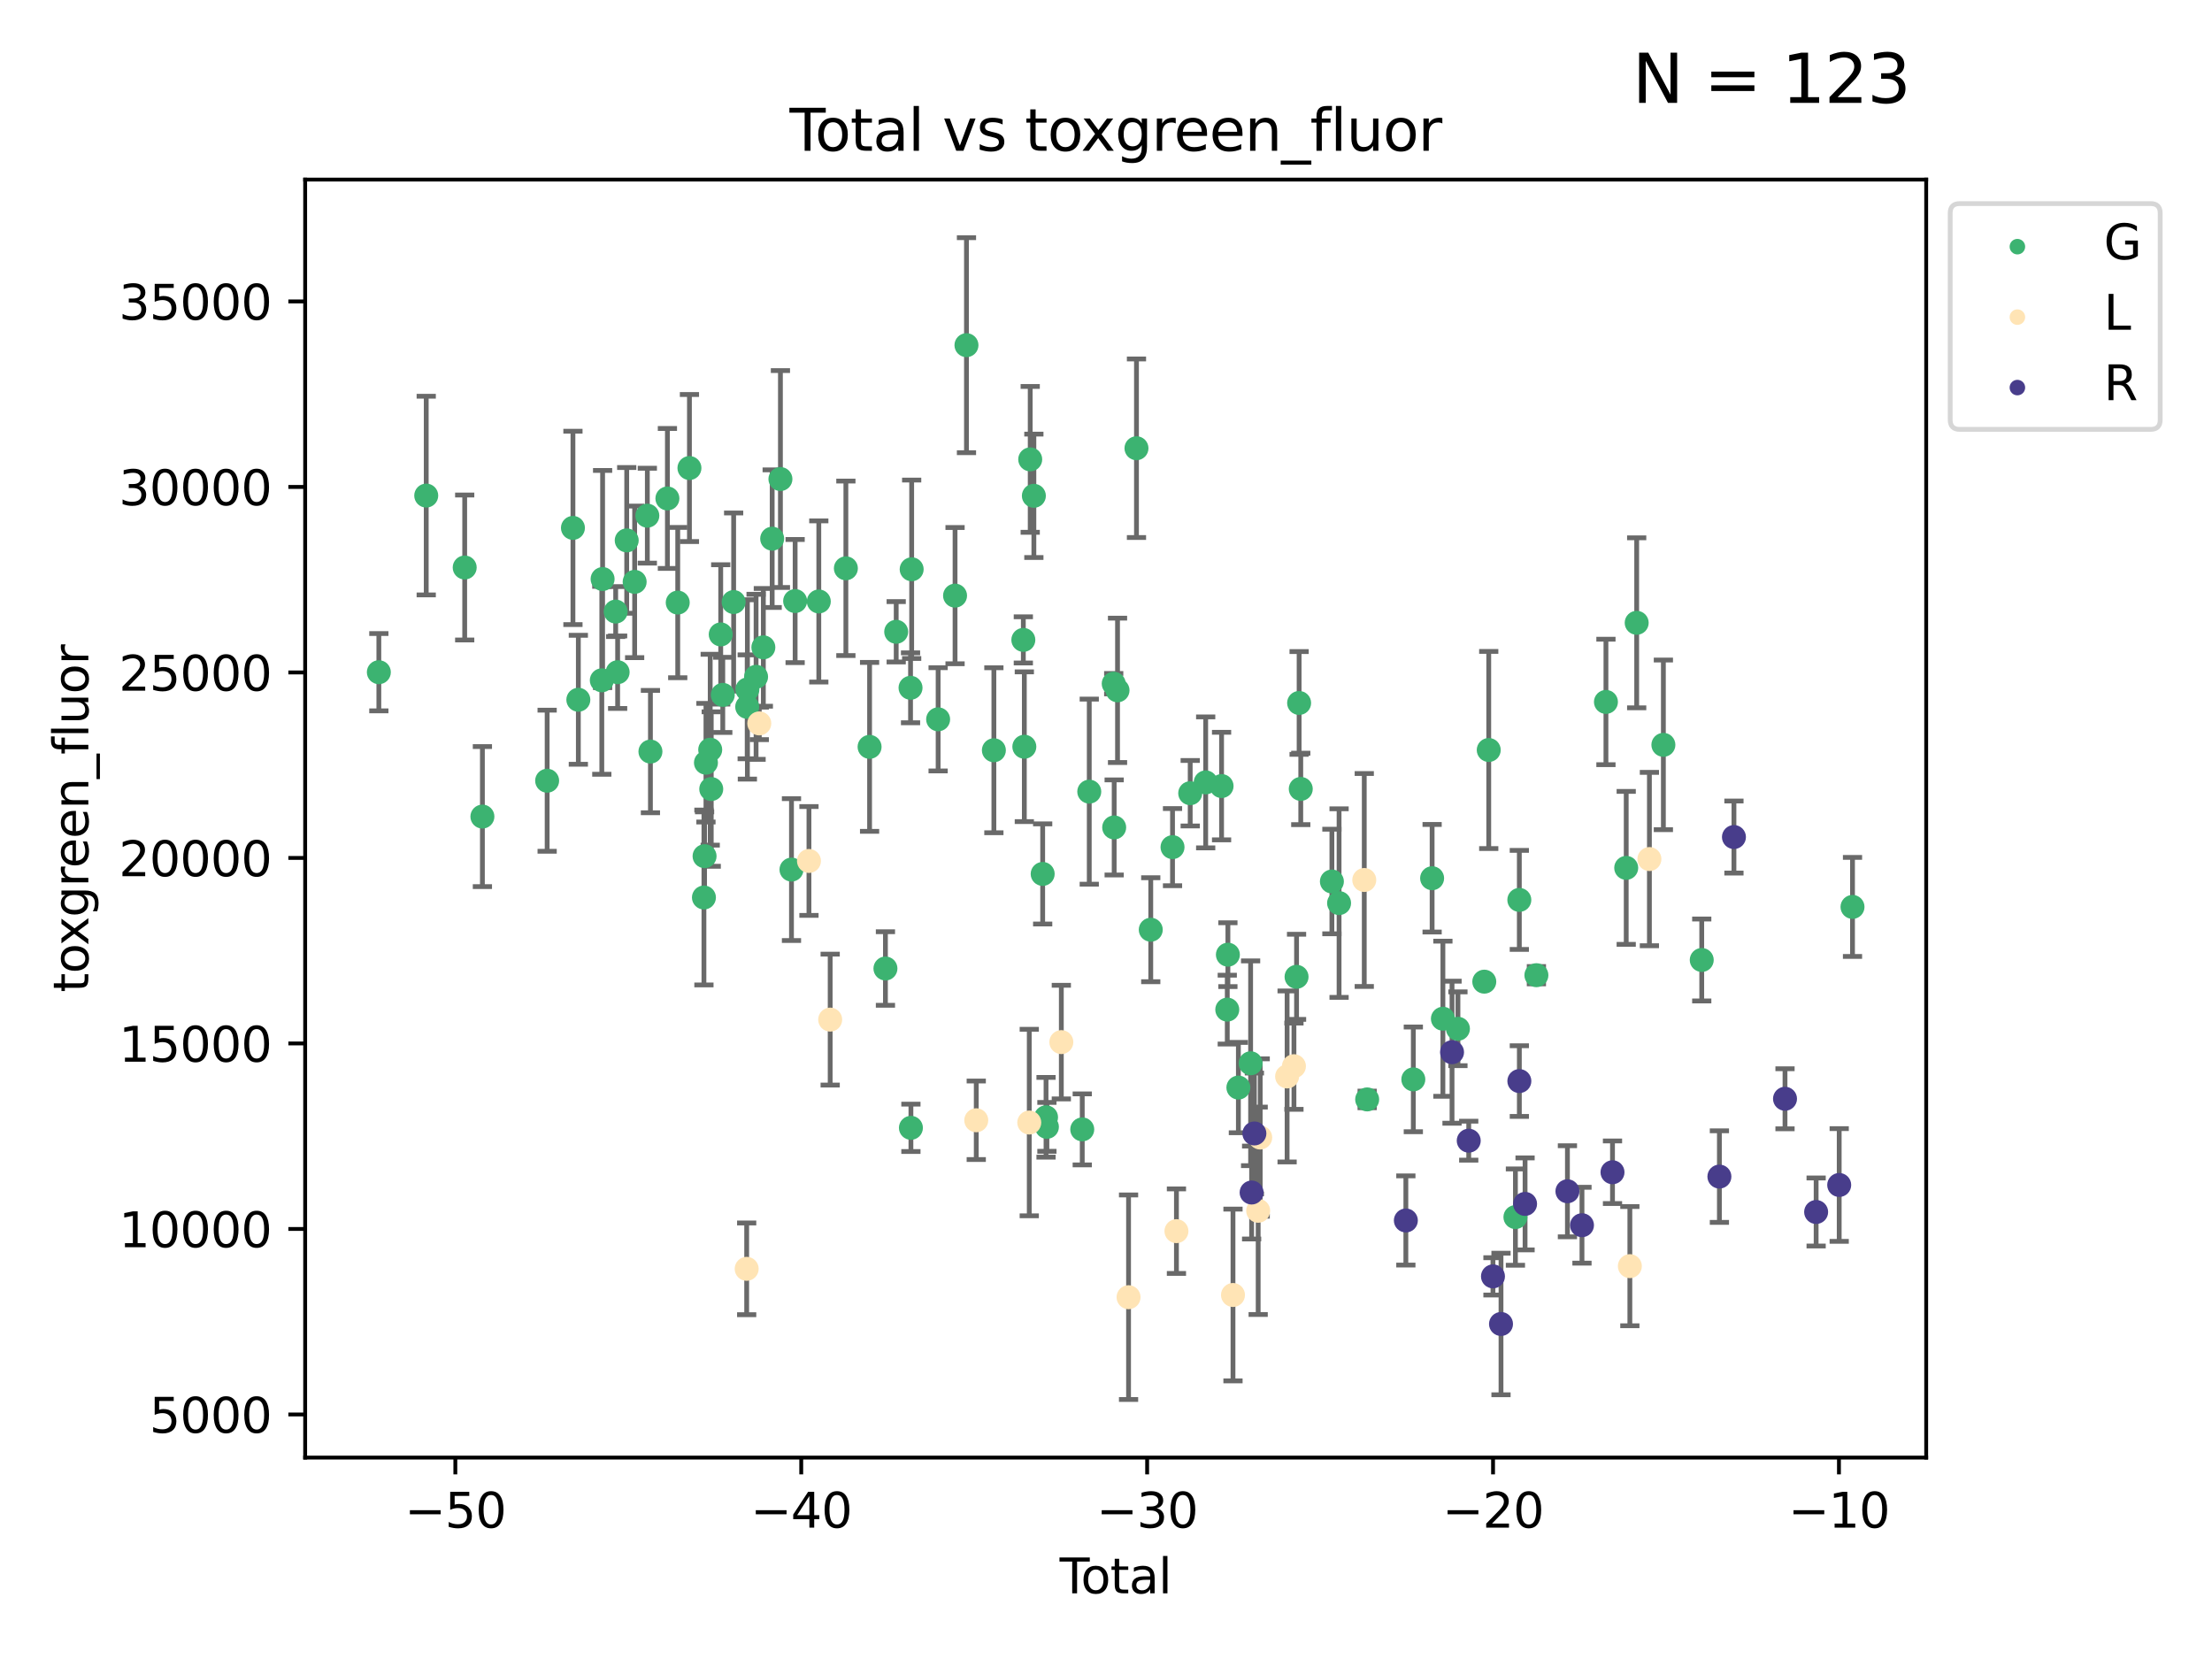 <?xml version="1.0" encoding="utf-8" standalone="no"?>
<!DOCTYPE svg PUBLIC "-//W3C//DTD SVG 1.1//EN"
  "http://www.w3.org/Graphics/SVG/1.1/DTD/svg11.dtd">
<svg xmlns:xlink="http://www.w3.org/1999/xlink" width="460.8pt" height="345.6pt" viewBox="0 0 460.8 345.6" xmlns="http://www.w3.org/2000/svg" version="1.1">
 <defs>
  <style type="text/css">*{stroke-linejoin: round; stroke-linecap: butt}</style>
 </defs>
 <g id="figure_1">
  <g id="patch_1">
   <path d="M 0 345.6 
L 460.8 345.6 
L 460.8 0 
L 0 0 
z
" style="fill: #ffffff"/>
  </g>
  <g id="axes_1">
   <g id="patch_2">
    <path d="M 63.571 303.64 
L 401.26 303.64 
L 401.26 37.411 
L 63.571 37.411 
z
" style="fill: #ffffff"/>
   </g>
   <g id="PathCollection_1">
    <defs>
     <path id="m686eff0a74" d="M 0 1.118 
C 0.297 1.118 0.581 1 0.791 0.791 
C 1 0.581 1.118 0.297 1.118 0 
C 1.118 -0.297 1 -0.581 0.791 -0.791 
C 0.581 -1 0.297 -1.118 0 -1.118 
C -0.297 -1.118 -0.581 -1 -0.791 -0.791 
C -1 -0.581 -1.118 -0.297 -1.118 0 
C -1.118 0.297 -1 0.581 -0.791 0.791 
C -0.581 1 -0.297 1.118 0 1.118 
z
" style="stroke: #3cb371"/>
    </defs>
    <g clip-path="url(#pff8ae91dff)">
     <use xlink:href="#m686eff0a74" x="78.921" y="140.033" style="fill: #3cb371; stroke: #3cb371"/>
     <use xlink:href="#m686eff0a74" x="88.792" y="103.239" style="fill: #3cb371; stroke: #3cb371"/>
     <use xlink:href="#m686eff0a74" x="96.805" y="118.222" style="fill: #3cb371; stroke: #3cb371"/>
     <use xlink:href="#m686eff0a74" x="100.493" y="170.108" style="fill: #3cb371; stroke: #3cb371"/>
     <use xlink:href="#m686eff0a74" x="113.98" y="162.638" style="fill: #3cb371; stroke: #3cb371"/>
     <use xlink:href="#m686eff0a74" x="119.354" y="109.971" style="fill: #3cb371; stroke: #3cb371"/>
     <use xlink:href="#m686eff0a74" x="120.479" y="145.773" style="fill: #3cb371; stroke: #3cb371"/>
     <use xlink:href="#m686eff0a74" x="125.367" y="141.721" style="fill: #3cb371; stroke: #3cb371"/>
     <use xlink:href="#m686eff0a74" x="125.533" y="120.622" style="fill: #3cb371; stroke: #3cb371"/>
     <use xlink:href="#m686eff0a74" x="128.258" y="127.401" style="fill: #3cb371; stroke: #3cb371"/>
     <use xlink:href="#m686eff0a74" x="128.664" y="140.032" style="fill: #3cb371; stroke: #3cb371"/>
     <use xlink:href="#m686eff0a74" x="130.556" y="112.575" style="fill: #3cb371; stroke: #3cb371"/>
     <use xlink:href="#m686eff0a74" x="132.209" y="121.211" style="fill: #3cb371; stroke: #3cb371"/>
     <use xlink:href="#m686eff0a74" x="134.852" y="107.426" style="fill: #3cb371; stroke: #3cb371"/>
     <use xlink:href="#m686eff0a74" x="135.497" y="156.567" style="fill: #3cb371; stroke: #3cb371"/>
     <use xlink:href="#m686eff0a74" x="139.033" y="103.838" style="fill: #3cb371; stroke: #3cb371"/>
     <use xlink:href="#m686eff0a74" x="141.185" y="125.528" style="fill: #3cb371; stroke: #3cb371"/>
     <use xlink:href="#m686eff0a74" x="143.623" y="97.5" style="fill: #3cb371; stroke: #3cb371"/>
     <use xlink:href="#m686eff0a74" x="146.642" y="186.965" style="fill: #3cb371; stroke: #3cb371"/>
     <use xlink:href="#m686eff0a74" x="146.775" y="178.356" style="fill: #3cb371; stroke: #3cb371"/>
     <use xlink:href="#m686eff0a74" x="147.063" y="158.885" style="fill: #3cb371; stroke: #3cb371"/>
     <use xlink:href="#m686eff0a74" x="147.95" y="156.179" style="fill: #3cb371; stroke: #3cb371"/>
     <use xlink:href="#m686eff0a74" x="148.165" y="164.372" style="fill: #3cb371; stroke: #3cb371"/>
     <use xlink:href="#m686eff0a74" x="150.139" y="132.161" style="fill: #3cb371; stroke: #3cb371"/>
     <use xlink:href="#m686eff0a74" x="150.568" y="144.755" style="fill: #3cb371; stroke: #3cb371"/>
     <use xlink:href="#m686eff0a74" x="152.831" y="125.417" style="fill: #3cb371; stroke: #3cb371"/>
     <use xlink:href="#m686eff0a74" x="155.655" y="147.246" style="fill: #3cb371; stroke: #3cb371"/>
     <use xlink:href="#m686eff0a74" x="155.694" y="143.622" style="fill: #3cb371; stroke: #3cb371"/>
     <use xlink:href="#m686eff0a74" x="157.504" y="140.993" style="fill: #3cb371; stroke: #3cb371"/>
     <use xlink:href="#m686eff0a74" x="159.019" y="134.854" style="fill: #3cb371; stroke: #3cb371"/>
     <use xlink:href="#m686eff0a74" x="160.859" y="112.215" style="fill: #3cb371; stroke: #3cb371"/>
     <use xlink:href="#m686eff0a74" x="162.577" y="99.794" style="fill: #3cb371; stroke: #3cb371"/>
     <use xlink:href="#m686eff0a74" x="164.88" y="181.15" style="fill: #3cb371; stroke: #3cb371"/>
     <use xlink:href="#m686eff0a74" x="165.641" y="125.212" style="fill: #3cb371; stroke: #3cb371"/>
     <use xlink:href="#m686eff0a74" x="170.572" y="125.296" style="fill: #3cb371; stroke: #3cb371"/>
     <use xlink:href="#m686eff0a74" x="176.212" y="118.39" style="fill: #3cb371; stroke: #3cb371"/>
     <use xlink:href="#m686eff0a74" x="181.15" y="155.587" style="fill: #3cb371; stroke: #3cb371"/>
     <use xlink:href="#m686eff0a74" x="184.453" y="201.757" style="fill: #3cb371; stroke: #3cb371"/>
     <use xlink:href="#m686eff0a74" x="186.695" y="131.613" style="fill: #3cb371; stroke: #3cb371"/>
     <use xlink:href="#m686eff0a74" x="189.682" y="143.28" style="fill: #3cb371; stroke: #3cb371"/>
     <use xlink:href="#m686eff0a74" x="189.76" y="234.949" style="fill: #3cb371; stroke: #3cb371"/>
     <use xlink:href="#m686eff0a74" x="189.917" y="118.59" style="fill: #3cb371; stroke: #3cb371"/>
     <use xlink:href="#m686eff0a74" x="195.43" y="149.847" style="fill: #3cb371; stroke: #3cb371"/>
     <use xlink:href="#m686eff0a74" x="198.955" y="124.082" style="fill: #3cb371; stroke: #3cb371"/>
     <use xlink:href="#m686eff0a74" x="201.333" y="71.907" style="fill: #3cb371; stroke: #3cb371"/>
     <use xlink:href="#m686eff0a74" x="207.043" y="156.292" style="fill: #3cb371; stroke: #3cb371"/>
     <use xlink:href="#m686eff0a74" x="213.179" y="133.3" style="fill: #3cb371; stroke: #3cb371"/>
     <use xlink:href="#m686eff0a74" x="213.387" y="155.557" style="fill: #3cb371; stroke: #3cb371"/>
     <use xlink:href="#m686eff0a74" x="214.613" y="95.695" style="fill: #3cb371; stroke: #3cb371"/>
     <use xlink:href="#m686eff0a74" x="215.374" y="103.287" style="fill: #3cb371; stroke: #3cb371"/>
     <use xlink:href="#m686eff0a74" x="217.208" y="182.056" style="fill: #3cb371; stroke: #3cb371"/>
     <use xlink:href="#m686eff0a74" x="217.909" y="232.749" style="fill: #3cb371; stroke: #3cb371"/>
     <use xlink:href="#m686eff0a74" x="218.09" y="234.748" style="fill: #3cb371; stroke: #3cb371"/>
     <use xlink:href="#m686eff0a74" x="225.452" y="235.271" style="fill: #3cb371; stroke: #3cb371"/>
     <use xlink:href="#m686eff0a74" x="226.913" y="164.914" style="fill: #3cb371; stroke: #3cb371"/>
     <use xlink:href="#m686eff0a74" x="232.007" y="142.422" style="fill: #3cb371; stroke: #3cb371"/>
     <use xlink:href="#m686eff0a74" x="232.104" y="172.37" style="fill: #3cb371; stroke: #3cb371"/>
     <use xlink:href="#m686eff0a74" x="232.802" y="143.81" style="fill: #3cb371; stroke: #3cb371"/>
     <use xlink:href="#m686eff0a74" x="236.748" y="93.377" style="fill: #3cb371; stroke: #3cb371"/>
     <use xlink:href="#m686eff0a74" x="239.724" y="193.679" style="fill: #3cb371; stroke: #3cb371"/>
     <use xlink:href="#m686eff0a74" x="244.258" y="176.476" style="fill: #3cb371; stroke: #3cb371"/>
     <use xlink:href="#m686eff0a74" x="247.942" y="165.24" style="fill: #3cb371; stroke: #3cb371"/>
     <use xlink:href="#m686eff0a74" x="251.167" y="162.984" style="fill: #3cb371; stroke: #3cb371"/>
     <use xlink:href="#m686eff0a74" x="254.476" y="163.752" style="fill: #3cb371; stroke: #3cb371"/>
     <use xlink:href="#m686eff0a74" x="255.663" y="210.321" style="fill: #3cb371; stroke: #3cb371"/>
     <use xlink:href="#m686eff0a74" x="255.793" y="198.878" style="fill: #3cb371; stroke: #3cb371"/>
     <use xlink:href="#m686eff0a74" x="257.978" y="226.561" style="fill: #3cb371; stroke: #3cb371"/>
     <use xlink:href="#m686eff0a74" x="260.526" y="221.5" style="fill: #3cb371; stroke: #3cb371"/>
     <use xlink:href="#m686eff0a74" x="270.096" y="203.49" style="fill: #3cb371; stroke: #3cb371"/>
     <use xlink:href="#m686eff0a74" x="270.63" y="146.441" style="fill: #3cb371; stroke: #3cb371"/>
     <use xlink:href="#m686eff0a74" x="270.973" y="164.346" style="fill: #3cb371; stroke: #3cb371"/>
     <use xlink:href="#m686eff0a74" x="277.458" y="183.631" style="fill: #3cb371; stroke: #3cb371"/>
     <use xlink:href="#m686eff0a74" x="278.954" y="188.131" style="fill: #3cb371; stroke: #3cb371"/>
     <use xlink:href="#m686eff0a74" x="284.806" y="229.028" style="fill: #3cb371; stroke: #3cb371"/>
     <use xlink:href="#m686eff0a74" x="294.422" y="224.852" style="fill: #3cb371; stroke: #3cb371"/>
     <use xlink:href="#m686eff0a74" x="298.336" y="182.951" style="fill: #3cb371; stroke: #3cb371"/>
     <use xlink:href="#m686eff0a74" x="300.582" y="212.219" style="fill: #3cb371; stroke: #3cb371"/>
     <use xlink:href="#m686eff0a74" x="303.715" y="214.313" style="fill: #3cb371; stroke: #3cb371"/>
     <use xlink:href="#m686eff0a74" x="309.203" y="204.497" style="fill: #3cb371; stroke: #3cb371"/>
     <use xlink:href="#m686eff0a74" x="310.132" y="156.238" style="fill: #3cb371; stroke: #3cb371"/>
     <use xlink:href="#m686eff0a74" x="315.691" y="253.541" style="fill: #3cb371; stroke: #3cb371"/>
     <use xlink:href="#m686eff0a74" x="316.503" y="187.467" style="fill: #3cb371; stroke: #3cb371"/>
     <use xlink:href="#m686eff0a74" x="320.06" y="203.15" style="fill: #3cb371; stroke: #3cb371"/>
     <use xlink:href="#m686eff0a74" x="334.547" y="146.224" style="fill: #3cb371; stroke: #3cb371"/>
     <use xlink:href="#m686eff0a74" x="338.77" y="180.795" style="fill: #3cb371; stroke: #3cb371"/>
     <use xlink:href="#m686eff0a74" x="340.952" y="129.743" style="fill: #3cb371; stroke: #3cb371"/>
     <use xlink:href="#m686eff0a74" x="346.513" y="155.166" style="fill: #3cb371; stroke: #3cb371"/>
     <use xlink:href="#m686eff0a74" x="354.504" y="199.98" style="fill: #3cb371; stroke: #3cb371"/>
     <use xlink:href="#m686eff0a74" x="385.911" y="188.927" style="fill: #3cb371; stroke: #3cb371"/>
    </g>
   </g>
   <g id="PathCollection_2">
    <defs>
     <path id="m5ef2296b70" d="M 0 1.118 
C 0.297 1.118 0.581 1 0.791 0.791 
C 1 0.581 1.118 0.297 1.118 0 
C 1.118 -0.297 1 -0.581 0.791 -0.791 
C 0.581 -1 0.297 -1.118 0 -1.118 
C -0.297 -1.118 -0.581 -1 -0.791 -0.791 
C -1 -0.581 -1.118 -0.297 -1.118 0 
C -1.118 0.297 -1 0.581 -0.791 0.791 
C -0.581 1 -0.297 1.118 0 1.118 
z
" style="stroke: #ffe4b5"/>
    </defs>
    <g clip-path="url(#pff8ae91dff)">
     <use xlink:href="#m5ef2296b70" x="155.546" y="264.321" style="fill: #ffe4b5; stroke: #ffe4b5"/>
     <use xlink:href="#m5ef2296b70" x="158.174" y="150.698" style="fill: #ffe4b5; stroke: #ffe4b5"/>
     <use xlink:href="#m5ef2296b70" x="168.521" y="179.354" style="fill: #ffe4b5; stroke: #ffe4b5"/>
     <use xlink:href="#m5ef2296b70" x="172.941" y="212.402" style="fill: #ffe4b5; stroke: #ffe4b5"/>
     <use xlink:href="#m5ef2296b70" x="203.372" y="233.372" style="fill: #ffe4b5; stroke: #ffe4b5"/>
     <use xlink:href="#m5ef2296b70" x="214.414" y="233.845" style="fill: #ffe4b5; stroke: #ffe4b5"/>
     <use xlink:href="#m5ef2296b70" x="221.094" y="217.089" style="fill: #ffe4b5; stroke: #ffe4b5"/>
     <use xlink:href="#m5ef2296b70" x="235.099" y="270.234" style="fill: #ffe4b5; stroke: #ffe4b5"/>
     <use xlink:href="#m5ef2296b70" x="245.074" y="256.471" style="fill: #ffe4b5; stroke: #ffe4b5"/>
     <use xlink:href="#m5ef2296b70" x="256.854" y="269.77" style="fill: #ffe4b5; stroke: #ffe4b5"/>
     <use xlink:href="#m5ef2296b70" x="262.101" y="252.23" style="fill: #ffe4b5; stroke: #ffe4b5"/>
     <use xlink:href="#m5ef2296b70" x="262.525" y="236.966" style="fill: #ffe4b5; stroke: #ffe4b5"/>
     <use xlink:href="#m5ef2296b70" x="268.128" y="224.244" style="fill: #ffe4b5; stroke: #ffe4b5"/>
     <use xlink:href="#m5ef2296b70" x="269.552" y="222.108" style="fill: #ffe4b5; stroke: #ffe4b5"/>
     <use xlink:href="#m5ef2296b70" x="284.201" y="183.317" style="fill: #ffe4b5; stroke: #ffe4b5"/>
     <use xlink:href="#m5ef2296b70" x="339.529" y="263.761" style="fill: #ffe4b5; stroke: #ffe4b5"/>
     <use xlink:href="#m5ef2296b70" x="343.601" y="178.956" style="fill: #ffe4b5; stroke: #ffe4b5"/>
    </g>
   </g>
   <g id="PathCollection_3">
    <defs>
     <path id="m6ba62bbfac" d="M 0 1.118 
C 0.297 1.118 0.581 1 0.791 0.791 
C 1 0.581 1.118 0.297 1.118 0 
C 1.118 -0.297 1 -0.581 0.791 -0.791 
C 0.581 -1 0.297 -1.118 0 -1.118 
C -0.297 -1.118 -0.581 -1 -0.791 -0.791 
C -1 -0.581 -1.118 -0.297 -1.118 0 
C -1.118 0.297 -1 0.581 -0.791 0.791 
C -0.581 1 -0.297 1.118 0 1.118 
z
" style="stroke: #483d8b"/>
    </defs>
    <g clip-path="url(#pff8ae91dff)">
     <use xlink:href="#m6ba62bbfac" x="260.735" y="248.424" style="fill: #483d8b; stroke: #483d8b"/>
     <use xlink:href="#m6ba62bbfac" x="261.311" y="236.121" style="fill: #483d8b; stroke: #483d8b"/>
     <use xlink:href="#m6ba62bbfac" x="292.866" y="254.246" style="fill: #483d8b; stroke: #483d8b"/>
     <use xlink:href="#m6ba62bbfac" x="302.485" y="219.195" style="fill: #483d8b; stroke: #483d8b"/>
     <use xlink:href="#m6ba62bbfac" x="305.964" y="237.624" style="fill: #483d8b; stroke: #483d8b"/>
     <use xlink:href="#m6ba62bbfac" x="311.013" y="265.891" style="fill: #483d8b; stroke: #483d8b"/>
     <use xlink:href="#m6ba62bbfac" x="312.687" y="275.809" style="fill: #483d8b; stroke: #483d8b"/>
     <use xlink:href="#m6ba62bbfac" x="316.509" y="225.207" style="fill: #483d8b; stroke: #483d8b"/>
     <use xlink:href="#m6ba62bbfac" x="317.699" y="250.795" style="fill: #483d8b; stroke: #483d8b"/>
     <use xlink:href="#m6ba62bbfac" x="326.524" y="248.162" style="fill: #483d8b; stroke: #483d8b"/>
     <use xlink:href="#m6ba62bbfac" x="329.555" y="255.233" style="fill: #483d8b; stroke: #483d8b"/>
     <use xlink:href="#m6ba62bbfac" x="335.913" y="244.202" style="fill: #483d8b; stroke: #483d8b"/>
     <use xlink:href="#m6ba62bbfac" x="358.182" y="245.104" style="fill: #483d8b; stroke: #483d8b"/>
     <use xlink:href="#m6ba62bbfac" x="361.212" y="174.371" style="fill: #483d8b; stroke: #483d8b"/>
     <use xlink:href="#m6ba62bbfac" x="371.85" y="228.893" style="fill: #483d8b; stroke: #483d8b"/>
     <use xlink:href="#m6ba62bbfac" x="378.334" y="252.48" style="fill: #483d8b; stroke: #483d8b"/>
     <use xlink:href="#m6ba62bbfac" x="383.14" y="246.852" style="fill: #483d8b; stroke: #483d8b"/>
    </g>
   </g>
   <g id="matplotlib.axis_1">
    <g id="xtick_1">
     <g id="line2d_1">
      <defs>
       <path id="m3270f2b198" d="M 0 0 
L 0 3.5 
" style="stroke: #000000; stroke-width: 0.8"/>
      </defs>
      <g>
       <use xlink:href="#m3270f2b198" x="94.856" y="303.64" style="stroke: #000000; stroke-width: 0.8"/>
      </g>
     </g>
     <g id="text_1">
      <!-- −50 -->
      <g transform="translate(84.304 318.238)scale(0.1 -0.1)">
       <defs>
        <path id="DejaVuSans-2212" d="M 678 2272 
L 4684 2272 
L 4684 1741 
L 678 1741 
L 678 2272 
z
" transform="scale(0.016)"/>
        <path id="DejaVuSans-35" d="M 691 4666 
L 3169 4666 
L 3169 4134 
L 1269 4134 
L 1269 2991 
Q 1406 3038 1543 3061 
Q 1681 3084 1819 3084 
Q 2600 3084 3056 2656 
Q 3513 2228 3513 1497 
Q 3513 744 3044 326 
Q 2575 -91 1722 -91 
Q 1428 -91 1123 -41 
Q 819 9 494 109 
L 494 744 
Q 775 591 1075 516 
Q 1375 441 1709 441 
Q 2250 441 2565 725 
Q 2881 1009 2881 1497 
Q 2881 1984 2565 2268 
Q 2250 2553 1709 2553 
Q 1456 2553 1204 2497 
Q 953 2441 691 2322 
L 691 4666 
z
" transform="scale(0.016)"/>
        <path id="DejaVuSans-30" d="M 2034 4250 
Q 1547 4250 1301 3770 
Q 1056 3291 1056 2328 
Q 1056 1369 1301 889 
Q 1547 409 2034 409 
Q 2525 409 2770 889 
Q 3016 1369 3016 2328 
Q 3016 3291 2770 3770 
Q 2525 4250 2034 4250 
z
M 2034 4750 
Q 2819 4750 3233 4129 
Q 3647 3509 3647 2328 
Q 3647 1150 3233 529 
Q 2819 -91 2034 -91 
Q 1250 -91 836 529 
Q 422 1150 422 2328 
Q 422 3509 836 4129 
Q 1250 4750 2034 4750 
z
" transform="scale(0.016)"/>
       </defs>
       <use xlink:href="#DejaVuSans-2212"/>
       <use xlink:href="#DejaVuSans-35" x="83.789"/>
       <use xlink:href="#DejaVuSans-30" x="147.412"/>
      </g>
     </g>
    </g>
    <g id="xtick_2">
     <g id="line2d_2">
      <g>
       <use xlink:href="#m3270f2b198" x="166.914" y="303.64" style="stroke: #000000; stroke-width: 0.8"/>
      </g>
     </g>
     <g id="text_2">
      <!-- −40 -->
      <g transform="translate(156.361 318.238)scale(0.1 -0.1)">
       <defs>
        <path id="DejaVuSans-34" d="M 2419 4116 
L 825 1625 
L 2419 1625 
L 2419 4116 
z
M 2253 4666 
L 3047 4666 
L 3047 1625 
L 3713 1625 
L 3713 1100 
L 3047 1100 
L 3047 0 
L 2419 0 
L 2419 1100 
L 313 1100 
L 313 1709 
L 2253 4666 
z
" transform="scale(0.016)"/>
       </defs>
       <use xlink:href="#DejaVuSans-2212"/>
       <use xlink:href="#DejaVuSans-34" x="83.789"/>
       <use xlink:href="#DejaVuSans-30" x="147.412"/>
      </g>
     </g>
    </g>
    <g id="xtick_3">
     <g id="line2d_3">
      <g>
       <use xlink:href="#m3270f2b198" x="238.971" y="303.64" style="stroke: #000000; stroke-width: 0.8"/>
      </g>
     </g>
     <g id="text_3">
      <!-- −30 -->
      <g transform="translate(228.419 318.238)scale(0.1 -0.1)">
       <defs>
        <path id="DejaVuSans-33" d="M 2597 2516 
Q 3050 2419 3304 2112 
Q 3559 1806 3559 1356 
Q 3559 666 3084 287 
Q 2609 -91 1734 -91 
Q 1441 -91 1130 -33 
Q 819 25 488 141 
L 488 750 
Q 750 597 1062 519 
Q 1375 441 1716 441 
Q 2309 441 2620 675 
Q 2931 909 2931 1356 
Q 2931 1769 2642 2001 
Q 2353 2234 1838 2234 
L 1294 2234 
L 1294 2753 
L 1863 2753 
Q 2328 2753 2575 2939 
Q 2822 3125 2822 3475 
Q 2822 3834 2567 4026 
Q 2313 4219 1838 4219 
Q 1578 4219 1281 4162 
Q 984 4106 628 3988 
L 628 4550 
Q 988 4650 1302 4700 
Q 1616 4750 1894 4750 
Q 2613 4750 3031 4423 
Q 3450 4097 3450 3541 
Q 3450 3153 3228 2886 
Q 3006 2619 2597 2516 
z
" transform="scale(0.016)"/>
       </defs>
       <use xlink:href="#DejaVuSans-2212"/>
       <use xlink:href="#DejaVuSans-33" x="83.789"/>
       <use xlink:href="#DejaVuSans-30" x="147.412"/>
      </g>
     </g>
    </g>
    <g id="xtick_4">
     <g id="line2d_4">
      <g>
       <use xlink:href="#m3270f2b198" x="311.029" y="303.64" style="stroke: #000000; stroke-width: 0.8"/>
      </g>
     </g>
     <g id="text_4">
      <!-- −20 -->
      <g transform="translate(300.476 318.238)scale(0.1 -0.1)">
       <defs>
        <path id="DejaVuSans-32" d="M 1228 531 
L 3431 531 
L 3431 0 
L 469 0 
L 469 531 
Q 828 903 1448 1529 
Q 2069 2156 2228 2338 
Q 2531 2678 2651 2914 
Q 2772 3150 2772 3378 
Q 2772 3750 2511 3984 
Q 2250 4219 1831 4219 
Q 1534 4219 1204 4116 
Q 875 4013 500 3803 
L 500 4441 
Q 881 4594 1212 4672 
Q 1544 4750 1819 4750 
Q 2544 4750 2975 4387 
Q 3406 4025 3406 3419 
Q 3406 3131 3298 2873 
Q 3191 2616 2906 2266 
Q 2828 2175 2409 1742 
Q 1991 1309 1228 531 
z
" transform="scale(0.016)"/>
       </defs>
       <use xlink:href="#DejaVuSans-2212"/>
       <use xlink:href="#DejaVuSans-32" x="83.789"/>
       <use xlink:href="#DejaVuSans-30" x="147.412"/>
      </g>
     </g>
    </g>
    <g id="xtick_5">
     <g id="line2d_5">
      <g>
       <use xlink:href="#m3270f2b198" x="383.086" y="303.64" style="stroke: #000000; stroke-width: 0.8"/>
      </g>
     </g>
     <g id="text_5">
      <!-- −10 -->
      <g transform="translate(372.534 318.238)scale(0.1 -0.1)">
       <defs>
        <path id="DejaVuSans-31" d="M 794 531 
L 1825 531 
L 1825 4091 
L 703 3866 
L 703 4441 
L 1819 4666 
L 2450 4666 
L 2450 531 
L 3481 531 
L 3481 0 
L 794 0 
L 794 531 
z
" transform="scale(0.016)"/>
       </defs>
       <use xlink:href="#DejaVuSans-2212"/>
       <use xlink:href="#DejaVuSans-31" x="83.789"/>
       <use xlink:href="#DejaVuSans-30" x="147.412"/>
      </g>
     </g>
    </g>
    <g id="text_6">
     <!-- Total -->
     <g transform="translate(220.739 331.917)scale(0.1 -0.1)">
      <defs>
       <path id="DejaVuSans-54" d="M -19 4666 
L 3928 4666 
L 3928 4134 
L 2272 4134 
L 2272 0 
L 1638 0 
L 1638 4134 
L -19 4134 
L -19 4666 
z
" transform="scale(0.016)"/>
       <path id="DejaVuSans-6f" d="M 1959 3097 
Q 1497 3097 1228 2736 
Q 959 2375 959 1747 
Q 959 1119 1226 758 
Q 1494 397 1959 397 
Q 2419 397 2687 759 
Q 2956 1122 2956 1747 
Q 2956 2369 2687 2733 
Q 2419 3097 1959 3097 
z
M 1959 3584 
Q 2709 3584 3137 3096 
Q 3566 2609 3566 1747 
Q 3566 888 3137 398 
Q 2709 -91 1959 -91 
Q 1206 -91 779 398 
Q 353 888 353 1747 
Q 353 2609 779 3096 
Q 1206 3584 1959 3584 
z
" transform="scale(0.016)"/>
       <path id="DejaVuSans-74" d="M 1172 4494 
L 1172 3500 
L 2356 3500 
L 2356 3053 
L 1172 3053 
L 1172 1153 
Q 1172 725 1289 603 
Q 1406 481 1766 481 
L 2356 481 
L 2356 0 
L 1766 0 
Q 1100 0 847 248 
Q 594 497 594 1153 
L 594 3053 
L 172 3053 
L 172 3500 
L 594 3500 
L 594 4494 
L 1172 4494 
z
" transform="scale(0.016)"/>
       <path id="DejaVuSans-61" d="M 2194 1759 
Q 1497 1759 1228 1600 
Q 959 1441 959 1056 
Q 959 750 1161 570 
Q 1363 391 1709 391 
Q 2188 391 2477 730 
Q 2766 1069 2766 1631 
L 2766 1759 
L 2194 1759 
z
M 3341 1997 
L 3341 0 
L 2766 0 
L 2766 531 
Q 2569 213 2275 61 
Q 1981 -91 1556 -91 
Q 1019 -91 701 211 
Q 384 513 384 1019 
Q 384 1609 779 1909 
Q 1175 2209 1959 2209 
L 2766 2209 
L 2766 2266 
Q 2766 2663 2505 2880 
Q 2244 3097 1772 3097 
Q 1472 3097 1187 3025 
Q 903 2953 641 2809 
L 641 3341 
Q 956 3463 1253 3523 
Q 1550 3584 1831 3584 
Q 2591 3584 2966 3190 
Q 3341 2797 3341 1997 
z
" transform="scale(0.016)"/>
       <path id="DejaVuSans-6c" d="M 603 4863 
L 1178 4863 
L 1178 0 
L 603 0 
L 603 4863 
z
" transform="scale(0.016)"/>
      </defs>
      <use xlink:href="#DejaVuSans-54"/>
      <use xlink:href="#DejaVuSans-6f" x="44.084"/>
      <use xlink:href="#DejaVuSans-74" x="105.266"/>
      <use xlink:href="#DejaVuSans-61" x="144.475"/>
      <use xlink:href="#DejaVuSans-6c" x="205.754"/>
     </g>
    </g>
   </g>
   <g id="matplotlib.axis_2">
    <g id="ytick_1">
     <g id="line2d_6">
      <defs>
       <path id="mc2fc7aa70e" d="M 0 0 
L -3.5 0 
" style="stroke: #000000; stroke-width: 0.8"/>
      </defs>
      <g>
       <use xlink:href="#mc2fc7aa70e" x="63.571" y="294.663" style="stroke: #000000; stroke-width: 0.8"/>
      </g>
     </g>
     <g id="text_7">
      <!-- 5000 -->
      <g transform="translate(31.121 298.463)scale(0.1 -0.1)">
       <use xlink:href="#DejaVuSans-35"/>
       <use xlink:href="#DejaVuSans-30" x="63.623"/>
       <use xlink:href="#DejaVuSans-30" x="127.246"/>
       <use xlink:href="#DejaVuSans-30" x="190.869"/>
      </g>
     </g>
    </g>
    <g id="ytick_2">
     <g id="line2d_7">
      <g>
       <use xlink:href="#mc2fc7aa70e" x="63.571" y="256.018" style="stroke: #000000; stroke-width: 0.8"/>
      </g>
     </g>
     <g id="text_8">
      <!-- 10000 -->
      <g transform="translate(24.759 259.817)scale(0.1 -0.1)">
       <use xlink:href="#DejaVuSans-31"/>
       <use xlink:href="#DejaVuSans-30" x="63.623"/>
       <use xlink:href="#DejaVuSans-30" x="127.246"/>
       <use xlink:href="#DejaVuSans-30" x="190.869"/>
       <use xlink:href="#DejaVuSans-30" x="254.492"/>
      </g>
     </g>
    </g>
    <g id="ytick_3">
     <g id="line2d_8">
      <g>
       <use xlink:href="#mc2fc7aa70e" x="63.571" y="217.373" style="stroke: #000000; stroke-width: 0.8"/>
      </g>
     </g>
     <g id="text_9">
      <!-- 15000 -->
      <g transform="translate(24.759 221.172)scale(0.1 -0.1)">
       <use xlink:href="#DejaVuSans-31"/>
       <use xlink:href="#DejaVuSans-35" x="63.623"/>
       <use xlink:href="#DejaVuSans-30" x="127.246"/>
       <use xlink:href="#DejaVuSans-30" x="190.869"/>
       <use xlink:href="#DejaVuSans-30" x="254.492"/>
      </g>
     </g>
    </g>
    <g id="ytick_4">
     <g id="line2d_9">
      <g>
       <use xlink:href="#mc2fc7aa70e" x="63.571" y="178.728" style="stroke: #000000; stroke-width: 0.8"/>
      </g>
     </g>
     <g id="text_10">
      <!-- 20000 -->
      <g transform="translate(24.759 182.527)scale(0.1 -0.1)">
       <use xlink:href="#DejaVuSans-32"/>
       <use xlink:href="#DejaVuSans-30" x="63.623"/>
       <use xlink:href="#DejaVuSans-30" x="127.246"/>
       <use xlink:href="#DejaVuSans-30" x="190.869"/>
       <use xlink:href="#DejaVuSans-30" x="254.492"/>
      </g>
     </g>
    </g>
    <g id="ytick_5">
     <g id="line2d_10">
      <g>
       <use xlink:href="#mc2fc7aa70e" x="63.571" y="140.083" style="stroke: #000000; stroke-width: 0.8"/>
      </g>
     </g>
     <g id="text_11">
      <!-- 25000 -->
      <g transform="translate(24.759 143.882)scale(0.1 -0.1)">
       <use xlink:href="#DejaVuSans-32"/>
       <use xlink:href="#DejaVuSans-35" x="63.623"/>
       <use xlink:href="#DejaVuSans-30" x="127.246"/>
       <use xlink:href="#DejaVuSans-30" x="190.869"/>
       <use xlink:href="#DejaVuSans-30" x="254.492"/>
      </g>
     </g>
    </g>
    <g id="ytick_6">
     <g id="line2d_11">
      <g>
       <use xlink:href="#mc2fc7aa70e" x="63.571" y="101.437" style="stroke: #000000; stroke-width: 0.8"/>
      </g>
     </g>
     <g id="text_12">
      <!-- 30000 -->
      <g transform="translate(24.759 105.237)scale(0.1 -0.1)">
       <use xlink:href="#DejaVuSans-33"/>
       <use xlink:href="#DejaVuSans-30" x="63.623"/>
       <use xlink:href="#DejaVuSans-30" x="127.246"/>
       <use xlink:href="#DejaVuSans-30" x="190.869"/>
       <use xlink:href="#DejaVuSans-30" x="254.492"/>
      </g>
     </g>
    </g>
    <g id="ytick_7">
     <g id="line2d_12">
      <g>
       <use xlink:href="#mc2fc7aa70e" x="63.571" y="62.792" style="stroke: #000000; stroke-width: 0.8"/>
      </g>
     </g>
     <g id="text_13">
      <!-- 35000 -->
      <g transform="translate(24.759 66.591)scale(0.1 -0.1)">
       <use xlink:href="#DejaVuSans-33"/>
       <use xlink:href="#DejaVuSans-35" x="63.623"/>
       <use xlink:href="#DejaVuSans-30" x="127.246"/>
       <use xlink:href="#DejaVuSans-30" x="190.869"/>
       <use xlink:href="#DejaVuSans-30" x="254.492"/>
      </g>
     </g>
    </g>
    <g id="text_14">
     <!-- toxgreen_fluor -->
     <g transform="translate(18.401 206.72)rotate(-90)scale(0.1 -0.1)">
      <defs>
       <path id="DejaVuSans-78" d="M 3513 3500 
L 2247 1797 
L 3578 0 
L 2900 0 
L 1881 1375 
L 863 0 
L 184 0 
L 1544 1831 
L 300 3500 
L 978 3500 
L 1906 2253 
L 2834 3500 
L 3513 3500 
z
" transform="scale(0.016)"/>
       <path id="DejaVuSans-67" d="M 2906 1791 
Q 2906 2416 2648 2759 
Q 2391 3103 1925 3103 
Q 1463 3103 1205 2759 
Q 947 2416 947 1791 
Q 947 1169 1205 825 
Q 1463 481 1925 481 
Q 2391 481 2648 825 
Q 2906 1169 2906 1791 
z
M 3481 434 
Q 3481 -459 3084 -895 
Q 2688 -1331 1869 -1331 
Q 1566 -1331 1297 -1286 
Q 1028 -1241 775 -1147 
L 775 -588 
Q 1028 -725 1275 -790 
Q 1522 -856 1778 -856 
Q 2344 -856 2625 -561 
Q 2906 -266 2906 331 
L 2906 616 
Q 2728 306 2450 153 
Q 2172 0 1784 0 
Q 1141 0 747 490 
Q 353 981 353 1791 
Q 353 2603 747 3093 
Q 1141 3584 1784 3584 
Q 2172 3584 2450 3431 
Q 2728 3278 2906 2969 
L 2906 3500 
L 3481 3500 
L 3481 434 
z
" transform="scale(0.016)"/>
       <path id="DejaVuSans-72" d="M 2631 2963 
Q 2534 3019 2420 3045 
Q 2306 3072 2169 3072 
Q 1681 3072 1420 2755 
Q 1159 2438 1159 1844 
L 1159 0 
L 581 0 
L 581 3500 
L 1159 3500 
L 1159 2956 
Q 1341 3275 1631 3429 
Q 1922 3584 2338 3584 
Q 2397 3584 2469 3576 
Q 2541 3569 2628 3553 
L 2631 2963 
z
" transform="scale(0.016)"/>
       <path id="DejaVuSans-65" d="M 3597 1894 
L 3597 1613 
L 953 1613 
Q 991 1019 1311 708 
Q 1631 397 2203 397 
Q 2534 397 2845 478 
Q 3156 559 3463 722 
L 3463 178 
Q 3153 47 2828 -22 
Q 2503 -91 2169 -91 
Q 1331 -91 842 396 
Q 353 884 353 1716 
Q 353 2575 817 3079 
Q 1281 3584 2069 3584 
Q 2775 3584 3186 3129 
Q 3597 2675 3597 1894 
z
M 3022 2063 
Q 3016 2534 2758 2815 
Q 2500 3097 2075 3097 
Q 1594 3097 1305 2825 
Q 1016 2553 972 2059 
L 3022 2063 
z
" transform="scale(0.016)"/>
       <path id="DejaVuSans-6e" d="M 3513 2113 
L 3513 0 
L 2938 0 
L 2938 2094 
Q 2938 2591 2744 2837 
Q 2550 3084 2163 3084 
Q 1697 3084 1428 2787 
Q 1159 2491 1159 1978 
L 1159 0 
L 581 0 
L 581 3500 
L 1159 3500 
L 1159 2956 
Q 1366 3272 1645 3428 
Q 1925 3584 2291 3584 
Q 2894 3584 3203 3211 
Q 3513 2838 3513 2113 
z
" transform="scale(0.016)"/>
       <path id="DejaVuSans-5f" d="M 3263 -1063 
L 3263 -1509 
L -63 -1509 
L -63 -1063 
L 3263 -1063 
z
" transform="scale(0.016)"/>
       <path id="DejaVuSans-66" d="M 2375 4863 
L 2375 4384 
L 1825 4384 
Q 1516 4384 1395 4259 
Q 1275 4134 1275 3809 
L 1275 3500 
L 2222 3500 
L 2222 3053 
L 1275 3053 
L 1275 0 
L 697 0 
L 697 3053 
L 147 3053 
L 147 3500 
L 697 3500 
L 697 3744 
Q 697 4328 969 4595 
Q 1241 4863 1831 4863 
L 2375 4863 
z
" transform="scale(0.016)"/>
       <path id="DejaVuSans-75" d="M 544 1381 
L 544 3500 
L 1119 3500 
L 1119 1403 
Q 1119 906 1312 657 
Q 1506 409 1894 409 
Q 2359 409 2629 706 
Q 2900 1003 2900 1516 
L 2900 3500 
L 3475 3500 
L 3475 0 
L 2900 0 
L 2900 538 
Q 2691 219 2414 64 
Q 2138 -91 1772 -91 
Q 1169 -91 856 284 
Q 544 659 544 1381 
z
M 1991 3584 
L 1991 3584 
z
" transform="scale(0.016)"/>
      </defs>
      <use xlink:href="#DejaVuSans-74"/>
      <use xlink:href="#DejaVuSans-6f" x="39.209"/>
      <use xlink:href="#DejaVuSans-78" x="97.266"/>
      <use xlink:href="#DejaVuSans-67" x="156.445"/>
      <use xlink:href="#DejaVuSans-72" x="219.922"/>
      <use xlink:href="#DejaVuSans-65" x="258.785"/>
      <use xlink:href="#DejaVuSans-65" x="320.309"/>
      <use xlink:href="#DejaVuSans-6e" x="381.832"/>
      <use xlink:href="#DejaVuSans-5f" x="445.211"/>
      <use xlink:href="#DejaVuSans-66" x="495.211"/>
      <use xlink:href="#DejaVuSans-6c" x="530.416"/>
      <use xlink:href="#DejaVuSans-75" x="558.199"/>
      <use xlink:href="#DejaVuSans-6f" x="621.578"/>
      <use xlink:href="#DejaVuSans-72" x="682.76"/>
     </g>
    </g>
   </g>
   <g id="LineCollection_1">
    <path d="M 78.921 148.082 
L 78.921 131.983 
" clip-path="url(#pff8ae91dff)" style="fill: none; stroke: #696969"/>
    <path d="M 88.792 123.93 
L 88.792 82.548 
" clip-path="url(#pff8ae91dff)" style="fill: none; stroke: #696969"/>
    <path d="M 96.805 133.322 
L 96.805 103.122 
" clip-path="url(#pff8ae91dff)" style="fill: none; stroke: #696969"/>
    <path d="M 100.493 184.692 
L 100.493 155.524 
" clip-path="url(#pff8ae91dff)" style="fill: none; stroke: #696969"/>
    <path d="M 113.98 177.337 
L 113.98 147.94 
" clip-path="url(#pff8ae91dff)" style="fill: none; stroke: #696969"/>
    <path d="M 119.354 130.112 
L 119.354 89.83 
" clip-path="url(#pff8ae91dff)" style="fill: none; stroke: #696969"/>
    <path d="M 120.479 159.206 
L 120.479 132.34 
" clip-path="url(#pff8ae91dff)" style="fill: none; stroke: #696969"/>
    <path d="M 125.367 161.294 
L 125.367 122.147 
" clip-path="url(#pff8ae91dff)" style="fill: none; stroke: #696969"/>
    <path d="M 125.533 143.245 
L 125.533 97.999 
" clip-path="url(#pff8ae91dff)" style="fill: none; stroke: #696969"/>
    <path d="M 128.258 132.605 
L 128.258 122.197 
" clip-path="url(#pff8ae91dff)" style="fill: none; stroke: #696969"/>
    <path d="M 128.664 147.585 
L 128.664 132.479 
" clip-path="url(#pff8ae91dff)" style="fill: none; stroke: #696969"/>
    <path d="M 130.556 127.754 
L 130.556 97.395 
" clip-path="url(#pff8ae91dff)" style="fill: none; stroke: #696969"/>
    <path d="M 132.209 136.998 
L 132.209 105.425 
" clip-path="url(#pff8ae91dff)" style="fill: none; stroke: #696969"/>
    <path d="M 134.852 117.31 
L 134.852 97.542 
" clip-path="url(#pff8ae91dff)" style="fill: none; stroke: #696969"/>
    <path d="M 135.497 169.311 
L 135.497 143.823 
" clip-path="url(#pff8ae91dff)" style="fill: none; stroke: #696969"/>
    <path d="M 139.033 118.415 
L 139.033 89.261 
" clip-path="url(#pff8ae91dff)" style="fill: none; stroke: #696969"/>
    <path d="M 141.185 141.181 
L 141.185 109.876 
" clip-path="url(#pff8ae91dff)" style="fill: none; stroke: #696969"/>
    <path d="M 143.623 112.816 
L 143.623 82.183 
" clip-path="url(#pff8ae91dff)" style="fill: none; stroke: #696969"/>
    <path d="M 146.642 205.177 
L 146.642 168.752 
" clip-path="url(#pff8ae91dff)" style="fill: none; stroke: #696969"/>
    <path d="M 146.775 187.59 
L 146.775 169.121 
" clip-path="url(#pff8ae91dff)" style="fill: none; stroke: #696969"/>
    <path d="M 147.063 171.243 
L 147.063 146.528 
" clip-path="url(#pff8ae91dff)" style="fill: none; stroke: #696969"/>
    <path d="M 147.95 176.059 
L 147.95 136.3 
" clip-path="url(#pff8ae91dff)" style="fill: none; stroke: #696969"/>
    <path d="M 148.165 180.46 
L 148.165 148.284 
" clip-path="url(#pff8ae91dff)" style="fill: none; stroke: #696969"/>
    <path d="M 150.139 146.676 
L 150.139 117.647 
" clip-path="url(#pff8ae91dff)" style="fill: none; stroke: #696969"/>
    <path d="M 150.568 152.583 
L 150.568 136.928 
" clip-path="url(#pff8ae91dff)" style="fill: none; stroke: #696969"/>
    <path d="M 152.831 143.97 
L 152.831 106.863 
" clip-path="url(#pff8ae91dff)" style="fill: none; stroke: #696969"/>
    <path d="M 155.655 158.07 
L 155.655 136.422 
" clip-path="url(#pff8ae91dff)" style="fill: none; stroke: #696969"/>
    <path d="M 155.694 162.298 
L 155.694 124.946 
" clip-path="url(#pff8ae91dff)" style="fill: none; stroke: #696969"/>
    <path d="M 157.504 158.185 
L 157.504 123.802 
" clip-path="url(#pff8ae91dff)" style="fill: none; stroke: #696969"/>
    <path d="M 159.019 147.12 
L 159.019 122.588 
" clip-path="url(#pff8ae91dff)" style="fill: none; stroke: #696969"/>
    <path d="M 160.859 126.549 
L 160.859 97.882 
" clip-path="url(#pff8ae91dff)" style="fill: none; stroke: #696969"/>
    <path d="M 162.577 122.386 
L 162.577 77.203 
" clip-path="url(#pff8ae91dff)" style="fill: none; stroke: #696969"/>
    <path d="M 164.88 195.925 
L 164.88 166.375 
" clip-path="url(#pff8ae91dff)" style="fill: none; stroke: #696969"/>
    <path d="M 165.641 138.039 
L 165.641 112.386 
" clip-path="url(#pff8ae91dff)" style="fill: none; stroke: #696969"/>
    <path d="M 170.572 142.083 
L 170.572 108.509 
" clip-path="url(#pff8ae91dff)" style="fill: none; stroke: #696969"/>
    <path d="M 176.212 136.567 
L 176.212 100.213 
" clip-path="url(#pff8ae91dff)" style="fill: none; stroke: #696969"/>
    <path d="M 181.15 173.18 
L 181.15 137.994 
" clip-path="url(#pff8ae91dff)" style="fill: none; stroke: #696969"/>
    <path d="M 184.453 209.417 
L 184.453 194.096 
" clip-path="url(#pff8ae91dff)" style="fill: none; stroke: #696969"/>
    <path d="M 186.695 137.899 
L 186.695 125.327 
" clip-path="url(#pff8ae91dff)" style="fill: none; stroke: #696969"/>
    <path d="M 189.682 150.564 
L 189.682 135.995 
" clip-path="url(#pff8ae91dff)" style="fill: none; stroke: #696969"/>
    <path d="M 189.76 239.883 
L 189.76 230.014 
" clip-path="url(#pff8ae91dff)" style="fill: none; stroke: #696969"/>
    <path d="M 189.917 137.179 
L 189.917 100.002 
" clip-path="url(#pff8ae91dff)" style="fill: none; stroke: #696969"/>
    <path d="M 195.43 160.6 
L 195.43 139.095 
" clip-path="url(#pff8ae91dff)" style="fill: none; stroke: #696969"/>
    <path d="M 198.955 138.273 
L 198.955 109.892 
" clip-path="url(#pff8ae91dff)" style="fill: none; stroke: #696969"/>
    <path d="M 201.333 94.302 
L 201.333 49.513 
" clip-path="url(#pff8ae91dff)" style="fill: none; stroke: #696969"/>
    <path d="M 207.043 173.475 
L 207.043 139.109 
" clip-path="url(#pff8ae91dff)" style="fill: none; stroke: #696969"/>
    <path d="M 213.179 138.113 
L 213.179 128.488 
" clip-path="url(#pff8ae91dff)" style="fill: none; stroke: #696969"/>
    <path d="M 213.387 171.154 
L 213.387 139.96 
" clip-path="url(#pff8ae91dff)" style="fill: none; stroke: #696969"/>
    <path d="M 214.613 110.885 
L 214.613 80.505 
" clip-path="url(#pff8ae91dff)" style="fill: none; stroke: #696969"/>
    <path d="M 215.374 116.14 
L 215.374 90.433 
" clip-path="url(#pff8ae91dff)" style="fill: none; stroke: #696969"/>
    <path d="M 217.208 192.486 
L 217.208 171.627 
" clip-path="url(#pff8ae91dff)" style="fill: none; stroke: #696969"/>
    <path d="M 217.909 241.053 
L 217.909 224.444 
" clip-path="url(#pff8ae91dff)" style="fill: none; stroke: #696969"/>
    <path d="M 218.09 239.837 
L 218.09 229.66 
" clip-path="url(#pff8ae91dff)" style="fill: none; stroke: #696969"/>
    <path d="M 225.452 242.667 
L 225.452 227.874 
" clip-path="url(#pff8ae91dff)" style="fill: none; stroke: #696969"/>
    <path d="M 226.913 184.192 
L 226.913 145.636 
" clip-path="url(#pff8ae91dff)" style="fill: none; stroke: #696969"/>
    <path d="M 232.007 144.542 
L 232.007 140.302 
" clip-path="url(#pff8ae91dff)" style="fill: none; stroke: #696969"/>
    <path d="M 232.104 182.277 
L 232.104 162.462 
" clip-path="url(#pff8ae91dff)" style="fill: none; stroke: #696969"/>
    <path d="M 232.802 158.847 
L 232.802 128.773 
" clip-path="url(#pff8ae91dff)" style="fill: none; stroke: #696969"/>
    <path d="M 236.748 111.973 
L 236.748 74.78 
" clip-path="url(#pff8ae91dff)" style="fill: none; stroke: #696969"/>
    <path d="M 239.724 204.511 
L 239.724 182.847 
" clip-path="url(#pff8ae91dff)" style="fill: none; stroke: #696969"/>
    <path d="M 244.258 184.514 
L 244.258 168.439 
" clip-path="url(#pff8ae91dff)" style="fill: none; stroke: #696969"/>
    <path d="M 247.942 172.059 
L 247.942 158.421 
" clip-path="url(#pff8ae91dff)" style="fill: none; stroke: #696969"/>
    <path d="M 251.167 176.627 
L 251.167 149.341 
" clip-path="url(#pff8ae91dff)" style="fill: none; stroke: #696969"/>
    <path d="M 254.476 174.955 
L 254.476 152.549 
" clip-path="url(#pff8ae91dff)" style="fill: none; stroke: #696969"/>
    <path d="M 255.663 217.488 
L 255.663 203.154 
" clip-path="url(#pff8ae91dff)" style="fill: none; stroke: #696969"/>
    <path d="M 255.793 205.526 
L 255.793 192.229 
" clip-path="url(#pff8ae91dff)" style="fill: none; stroke: #696969"/>
    <path d="M 257.978 235.971 
L 257.978 217.152 
" clip-path="url(#pff8ae91dff)" style="fill: none; stroke: #696969"/>
    <path d="M 260.526 242.831 
L 260.526 200.17 
" clip-path="url(#pff8ae91dff)" style="fill: none; stroke: #696969"/>
    <path d="M 270.096 212.357 
L 270.096 194.623 
" clip-path="url(#pff8ae91dff)" style="fill: none; stroke: #696969"/>
    <path d="M 270.63 157.147 
L 270.63 135.735 
" clip-path="url(#pff8ae91dff)" style="fill: none; stroke: #696969"/>
    <path d="M 270.973 171.785 
L 270.973 156.907 
" clip-path="url(#pff8ae91dff)" style="fill: none; stroke: #696969"/>
    <path d="M 277.458 194.526 
L 277.458 172.737 
" clip-path="url(#pff8ae91dff)" style="fill: none; stroke: #696969"/>
    <path d="M 278.954 207.771 
L 278.954 168.491 
" clip-path="url(#pff8ae91dff)" style="fill: none; stroke: #696969"/>
    <path d="M 284.806 230.756 
L 284.806 227.3 
" clip-path="url(#pff8ae91dff)" style="fill: none; stroke: #696969"/>
    <path d="M 294.422 235.756 
L 294.422 213.947 
" clip-path="url(#pff8ae91dff)" style="fill: none; stroke: #696969"/>
    <path d="M 298.336 194.154 
L 298.336 171.747 
" clip-path="url(#pff8ae91dff)" style="fill: none; stroke: #696969"/>
    <path d="M 300.582 228.38 
L 300.582 196.058 
" clip-path="url(#pff8ae91dff)" style="fill: none; stroke: #696969"/>
    <path d="M 303.715 222.003 
L 303.715 206.624 
" clip-path="url(#pff8ae91dff)" style="fill: none; stroke: #696969"/>
    <path d="M 309.203 205.217 
L 309.203 203.777 
" clip-path="url(#pff8ae91dff)" style="fill: none; stroke: #696969"/>
    <path d="M 310.132 176.77 
L 310.132 135.705 
" clip-path="url(#pff8ae91dff)" style="fill: none; stroke: #696969"/>
    <path d="M 315.691 263.57 
L 315.691 243.511 
" clip-path="url(#pff8ae91dff)" style="fill: none; stroke: #696969"/>
    <path d="M 316.503 197.784 
L 316.503 177.15 
" clip-path="url(#pff8ae91dff)" style="fill: none; stroke: #696969"/>
    <path d="M 320.06 204.958 
L 320.06 201.342 
" clip-path="url(#pff8ae91dff)" style="fill: none; stroke: #696969"/>
    <path d="M 334.547 159.291 
L 334.547 133.158 
" clip-path="url(#pff8ae91dff)" style="fill: none; stroke: #696969"/>
    <path d="M 338.77 196.728 
L 338.77 164.862 
" clip-path="url(#pff8ae91dff)" style="fill: none; stroke: #696969"/>
    <path d="M 340.952 147.447 
L 340.952 112.04 
" clip-path="url(#pff8ae91dff)" style="fill: none; stroke: #696969"/>
    <path d="M 346.513 172.839 
L 346.513 137.494 
" clip-path="url(#pff8ae91dff)" style="fill: none; stroke: #696969"/>
    <path d="M 354.504 208.514 
L 354.504 191.445 
" clip-path="url(#pff8ae91dff)" style="fill: none; stroke: #696969"/>
    <path d="M 385.911 199.242 
L 385.911 178.613 
" clip-path="url(#pff8ae91dff)" style="fill: none; stroke: #696969"/>
   </g>
   <g id="line2d_13">
    <defs>
     <path id="m6e300720be" d="M 2 0 
L -2 -0 
" style="stroke: #696969"/>
    </defs>
    <g clip-path="url(#pff8ae91dff)">
     <use xlink:href="#m6e300720be" x="78.921" y="148.082" style="fill: #696969; stroke: #696969"/>
     <use xlink:href="#m6e300720be" x="88.792" y="123.93" style="fill: #696969; stroke: #696969"/>
     <use xlink:href="#m6e300720be" x="96.805" y="133.322" style="fill: #696969; stroke: #696969"/>
     <use xlink:href="#m6e300720be" x="100.493" y="184.692" style="fill: #696969; stroke: #696969"/>
     <use xlink:href="#m6e300720be" x="113.98" y="177.337" style="fill: #696969; stroke: #696969"/>
     <use xlink:href="#m6e300720be" x="119.354" y="130.112" style="fill: #696969; stroke: #696969"/>
     <use xlink:href="#m6e300720be" x="120.479" y="159.206" style="fill: #696969; stroke: #696969"/>
     <use xlink:href="#m6e300720be" x="125.367" y="161.294" style="fill: #696969; stroke: #696969"/>
     <use xlink:href="#m6e300720be" x="125.533" y="143.245" style="fill: #696969; stroke: #696969"/>
     <use xlink:href="#m6e300720be" x="128.258" y="132.605" style="fill: #696969; stroke: #696969"/>
     <use xlink:href="#m6e300720be" x="128.664" y="147.585" style="fill: #696969; stroke: #696969"/>
     <use xlink:href="#m6e300720be" x="130.556" y="127.754" style="fill: #696969; stroke: #696969"/>
     <use xlink:href="#m6e300720be" x="132.209" y="136.998" style="fill: #696969; stroke: #696969"/>
     <use xlink:href="#m6e300720be" x="134.852" y="117.31" style="fill: #696969; stroke: #696969"/>
     <use xlink:href="#m6e300720be" x="135.497" y="169.311" style="fill: #696969; stroke: #696969"/>
     <use xlink:href="#m6e300720be" x="139.033" y="118.415" style="fill: #696969; stroke: #696969"/>
     <use xlink:href="#m6e300720be" x="141.185" y="141.181" style="fill: #696969; stroke: #696969"/>
     <use xlink:href="#m6e300720be" x="143.623" y="112.816" style="fill: #696969; stroke: #696969"/>
     <use xlink:href="#m6e300720be" x="146.642" y="205.177" style="fill: #696969; stroke: #696969"/>
     <use xlink:href="#m6e300720be" x="146.775" y="187.59" style="fill: #696969; stroke: #696969"/>
     <use xlink:href="#m6e300720be" x="147.063" y="171.243" style="fill: #696969; stroke: #696969"/>
     <use xlink:href="#m6e300720be" x="147.95" y="176.059" style="fill: #696969; stroke: #696969"/>
     <use xlink:href="#m6e300720be" x="148.165" y="180.46" style="fill: #696969; stroke: #696969"/>
     <use xlink:href="#m6e300720be" x="150.139" y="146.676" style="fill: #696969; stroke: #696969"/>
     <use xlink:href="#m6e300720be" x="150.568" y="152.583" style="fill: #696969; stroke: #696969"/>
     <use xlink:href="#m6e300720be" x="152.831" y="143.97" style="fill: #696969; stroke: #696969"/>
     <use xlink:href="#m6e300720be" x="155.655" y="158.07" style="fill: #696969; stroke: #696969"/>
     <use xlink:href="#m6e300720be" x="155.694" y="162.298" style="fill: #696969; stroke: #696969"/>
     <use xlink:href="#m6e300720be" x="157.504" y="158.185" style="fill: #696969; stroke: #696969"/>
     <use xlink:href="#m6e300720be" x="159.019" y="147.12" style="fill: #696969; stroke: #696969"/>
     <use xlink:href="#m6e300720be" x="160.859" y="126.549" style="fill: #696969; stroke: #696969"/>
     <use xlink:href="#m6e300720be" x="162.577" y="122.386" style="fill: #696969; stroke: #696969"/>
     <use xlink:href="#m6e300720be" x="164.88" y="195.925" style="fill: #696969; stroke: #696969"/>
     <use xlink:href="#m6e300720be" x="165.641" y="138.039" style="fill: #696969; stroke: #696969"/>
     <use xlink:href="#m6e300720be" x="170.572" y="142.083" style="fill: #696969; stroke: #696969"/>
     <use xlink:href="#m6e300720be" x="176.212" y="136.567" style="fill: #696969; stroke: #696969"/>
     <use xlink:href="#m6e300720be" x="181.15" y="173.18" style="fill: #696969; stroke: #696969"/>
     <use xlink:href="#m6e300720be" x="184.453" y="209.417" style="fill: #696969; stroke: #696969"/>
     <use xlink:href="#m6e300720be" x="186.695" y="137.899" style="fill: #696969; stroke: #696969"/>
     <use xlink:href="#m6e300720be" x="189.682" y="150.564" style="fill: #696969; stroke: #696969"/>
     <use xlink:href="#m6e300720be" x="189.76" y="239.883" style="fill: #696969; stroke: #696969"/>
     <use xlink:href="#m6e300720be" x="189.917" y="137.179" style="fill: #696969; stroke: #696969"/>
     <use xlink:href="#m6e300720be" x="195.43" y="160.6" style="fill: #696969; stroke: #696969"/>
     <use xlink:href="#m6e300720be" x="198.955" y="138.273" style="fill: #696969; stroke: #696969"/>
     <use xlink:href="#m6e300720be" x="201.333" y="94.302" style="fill: #696969; stroke: #696969"/>
     <use xlink:href="#m6e300720be" x="207.043" y="173.475" style="fill: #696969; stroke: #696969"/>
     <use xlink:href="#m6e300720be" x="213.179" y="138.113" style="fill: #696969; stroke: #696969"/>
     <use xlink:href="#m6e300720be" x="213.387" y="171.154" style="fill: #696969; stroke: #696969"/>
     <use xlink:href="#m6e300720be" x="214.613" y="110.885" style="fill: #696969; stroke: #696969"/>
     <use xlink:href="#m6e300720be" x="215.374" y="116.14" style="fill: #696969; stroke: #696969"/>
     <use xlink:href="#m6e300720be" x="217.208" y="192.486" style="fill: #696969; stroke: #696969"/>
     <use xlink:href="#m6e300720be" x="217.909" y="241.053" style="fill: #696969; stroke: #696969"/>
     <use xlink:href="#m6e300720be" x="218.09" y="239.837" style="fill: #696969; stroke: #696969"/>
     <use xlink:href="#m6e300720be" x="225.452" y="242.667" style="fill: #696969; stroke: #696969"/>
     <use xlink:href="#m6e300720be" x="226.913" y="184.192" style="fill: #696969; stroke: #696969"/>
     <use xlink:href="#m6e300720be" x="232.007" y="144.542" style="fill: #696969; stroke: #696969"/>
     <use xlink:href="#m6e300720be" x="232.104" y="182.277" style="fill: #696969; stroke: #696969"/>
     <use xlink:href="#m6e300720be" x="232.802" y="158.847" style="fill: #696969; stroke: #696969"/>
     <use xlink:href="#m6e300720be" x="236.748" y="111.973" style="fill: #696969; stroke: #696969"/>
     <use xlink:href="#m6e300720be" x="239.724" y="204.511" style="fill: #696969; stroke: #696969"/>
     <use xlink:href="#m6e300720be" x="244.258" y="184.514" style="fill: #696969; stroke: #696969"/>
     <use xlink:href="#m6e300720be" x="247.942" y="172.059" style="fill: #696969; stroke: #696969"/>
     <use xlink:href="#m6e300720be" x="251.167" y="176.627" style="fill: #696969; stroke: #696969"/>
     <use xlink:href="#m6e300720be" x="254.476" y="174.955" style="fill: #696969; stroke: #696969"/>
     <use xlink:href="#m6e300720be" x="255.663" y="217.488" style="fill: #696969; stroke: #696969"/>
     <use xlink:href="#m6e300720be" x="255.793" y="205.526" style="fill: #696969; stroke: #696969"/>
     <use xlink:href="#m6e300720be" x="257.978" y="235.971" style="fill: #696969; stroke: #696969"/>
     <use xlink:href="#m6e300720be" x="260.526" y="242.831" style="fill: #696969; stroke: #696969"/>
     <use xlink:href="#m6e300720be" x="270.096" y="212.357" style="fill: #696969; stroke: #696969"/>
     <use xlink:href="#m6e300720be" x="270.63" y="157.147" style="fill: #696969; stroke: #696969"/>
     <use xlink:href="#m6e300720be" x="270.973" y="171.785" style="fill: #696969; stroke: #696969"/>
     <use xlink:href="#m6e300720be" x="277.458" y="194.526" style="fill: #696969; stroke: #696969"/>
     <use xlink:href="#m6e300720be" x="278.954" y="207.771" style="fill: #696969; stroke: #696969"/>
     <use xlink:href="#m6e300720be" x="284.806" y="230.756" style="fill: #696969; stroke: #696969"/>
     <use xlink:href="#m6e300720be" x="294.422" y="235.756" style="fill: #696969; stroke: #696969"/>
     <use xlink:href="#m6e300720be" x="298.336" y="194.154" style="fill: #696969; stroke: #696969"/>
     <use xlink:href="#m6e300720be" x="300.582" y="228.38" style="fill: #696969; stroke: #696969"/>
     <use xlink:href="#m6e300720be" x="303.715" y="222.003" style="fill: #696969; stroke: #696969"/>
     <use xlink:href="#m6e300720be" x="309.203" y="205.217" style="fill: #696969; stroke: #696969"/>
     <use xlink:href="#m6e300720be" x="310.132" y="176.77" style="fill: #696969; stroke: #696969"/>
     <use xlink:href="#m6e300720be" x="315.691" y="263.57" style="fill: #696969; stroke: #696969"/>
     <use xlink:href="#m6e300720be" x="316.503" y="197.784" style="fill: #696969; stroke: #696969"/>
     <use xlink:href="#m6e300720be" x="320.06" y="204.958" style="fill: #696969; stroke: #696969"/>
     <use xlink:href="#m6e300720be" x="334.547" y="159.291" style="fill: #696969; stroke: #696969"/>
     <use xlink:href="#m6e300720be" x="338.77" y="196.728" style="fill: #696969; stroke: #696969"/>
     <use xlink:href="#m6e300720be" x="340.952" y="147.447" style="fill: #696969; stroke: #696969"/>
     <use xlink:href="#m6e300720be" x="346.513" y="172.839" style="fill: #696969; stroke: #696969"/>
     <use xlink:href="#m6e300720be" x="354.504" y="208.514" style="fill: #696969; stroke: #696969"/>
     <use xlink:href="#m6e300720be" x="385.911" y="199.242" style="fill: #696969; stroke: #696969"/>
    </g>
   </g>
   <g id="line2d_14">
    <g clip-path="url(#pff8ae91dff)">
     <use xlink:href="#m6e300720be" x="78.921" y="131.983" style="fill: #696969; stroke: #696969"/>
     <use xlink:href="#m6e300720be" x="88.792" y="82.548" style="fill: #696969; stroke: #696969"/>
     <use xlink:href="#m6e300720be" x="96.805" y="103.122" style="fill: #696969; stroke: #696969"/>
     <use xlink:href="#m6e300720be" x="100.493" y="155.524" style="fill: #696969; stroke: #696969"/>
     <use xlink:href="#m6e300720be" x="113.98" y="147.94" style="fill: #696969; stroke: #696969"/>
     <use xlink:href="#m6e300720be" x="119.354" y="89.83" style="fill: #696969; stroke: #696969"/>
     <use xlink:href="#m6e300720be" x="120.479" y="132.34" style="fill: #696969; stroke: #696969"/>
     <use xlink:href="#m6e300720be" x="125.367" y="122.147" style="fill: #696969; stroke: #696969"/>
     <use xlink:href="#m6e300720be" x="125.533" y="97.999" style="fill: #696969; stroke: #696969"/>
     <use xlink:href="#m6e300720be" x="128.258" y="122.197" style="fill: #696969; stroke: #696969"/>
     <use xlink:href="#m6e300720be" x="128.664" y="132.479" style="fill: #696969; stroke: #696969"/>
     <use xlink:href="#m6e300720be" x="130.556" y="97.395" style="fill: #696969; stroke: #696969"/>
     <use xlink:href="#m6e300720be" x="132.209" y="105.425" style="fill: #696969; stroke: #696969"/>
     <use xlink:href="#m6e300720be" x="134.852" y="97.542" style="fill: #696969; stroke: #696969"/>
     <use xlink:href="#m6e300720be" x="135.497" y="143.823" style="fill: #696969; stroke: #696969"/>
     <use xlink:href="#m6e300720be" x="139.033" y="89.261" style="fill: #696969; stroke: #696969"/>
     <use xlink:href="#m6e300720be" x="141.185" y="109.876" style="fill: #696969; stroke: #696969"/>
     <use xlink:href="#m6e300720be" x="143.623" y="82.183" style="fill: #696969; stroke: #696969"/>
     <use xlink:href="#m6e300720be" x="146.642" y="168.752" style="fill: #696969; stroke: #696969"/>
     <use xlink:href="#m6e300720be" x="146.775" y="169.121" style="fill: #696969; stroke: #696969"/>
     <use xlink:href="#m6e300720be" x="147.063" y="146.528" style="fill: #696969; stroke: #696969"/>
     <use xlink:href="#m6e300720be" x="147.95" y="136.3" style="fill: #696969; stroke: #696969"/>
     <use xlink:href="#m6e300720be" x="148.165" y="148.284" style="fill: #696969; stroke: #696969"/>
     <use xlink:href="#m6e300720be" x="150.139" y="117.647" style="fill: #696969; stroke: #696969"/>
     <use xlink:href="#m6e300720be" x="150.568" y="136.928" style="fill: #696969; stroke: #696969"/>
     <use xlink:href="#m6e300720be" x="152.831" y="106.863" style="fill: #696969; stroke: #696969"/>
     <use xlink:href="#m6e300720be" x="155.655" y="136.422" style="fill: #696969; stroke: #696969"/>
     <use xlink:href="#m6e300720be" x="155.694" y="124.946" style="fill: #696969; stroke: #696969"/>
     <use xlink:href="#m6e300720be" x="157.504" y="123.802" style="fill: #696969; stroke: #696969"/>
     <use xlink:href="#m6e300720be" x="159.019" y="122.588" style="fill: #696969; stroke: #696969"/>
     <use xlink:href="#m6e300720be" x="160.859" y="97.882" style="fill: #696969; stroke: #696969"/>
     <use xlink:href="#m6e300720be" x="162.577" y="77.203" style="fill: #696969; stroke: #696969"/>
     <use xlink:href="#m6e300720be" x="164.88" y="166.375" style="fill: #696969; stroke: #696969"/>
     <use xlink:href="#m6e300720be" x="165.641" y="112.386" style="fill: #696969; stroke: #696969"/>
     <use xlink:href="#m6e300720be" x="170.572" y="108.509" style="fill: #696969; stroke: #696969"/>
     <use xlink:href="#m6e300720be" x="176.212" y="100.213" style="fill: #696969; stroke: #696969"/>
     <use xlink:href="#m6e300720be" x="181.15" y="137.994" style="fill: #696969; stroke: #696969"/>
     <use xlink:href="#m6e300720be" x="184.453" y="194.096" style="fill: #696969; stroke: #696969"/>
     <use xlink:href="#m6e300720be" x="186.695" y="125.327" style="fill: #696969; stroke: #696969"/>
     <use xlink:href="#m6e300720be" x="189.682" y="135.995" style="fill: #696969; stroke: #696969"/>
     <use xlink:href="#m6e300720be" x="189.76" y="230.014" style="fill: #696969; stroke: #696969"/>
     <use xlink:href="#m6e300720be" x="189.917" y="100.002" style="fill: #696969; stroke: #696969"/>
     <use xlink:href="#m6e300720be" x="195.43" y="139.095" style="fill: #696969; stroke: #696969"/>
     <use xlink:href="#m6e300720be" x="198.955" y="109.892" style="fill: #696969; stroke: #696969"/>
     <use xlink:href="#m6e300720be" x="201.333" y="49.513" style="fill: #696969; stroke: #696969"/>
     <use xlink:href="#m6e300720be" x="207.043" y="139.109" style="fill: #696969; stroke: #696969"/>
     <use xlink:href="#m6e300720be" x="213.179" y="128.488" style="fill: #696969; stroke: #696969"/>
     <use xlink:href="#m6e300720be" x="213.387" y="139.96" style="fill: #696969; stroke: #696969"/>
     <use xlink:href="#m6e300720be" x="214.613" y="80.505" style="fill: #696969; stroke: #696969"/>
     <use xlink:href="#m6e300720be" x="215.374" y="90.433" style="fill: #696969; stroke: #696969"/>
     <use xlink:href="#m6e300720be" x="217.208" y="171.627" style="fill: #696969; stroke: #696969"/>
     <use xlink:href="#m6e300720be" x="217.909" y="224.444" style="fill: #696969; stroke: #696969"/>
     <use xlink:href="#m6e300720be" x="218.09" y="229.66" style="fill: #696969; stroke: #696969"/>
     <use xlink:href="#m6e300720be" x="225.452" y="227.874" style="fill: #696969; stroke: #696969"/>
     <use xlink:href="#m6e300720be" x="226.913" y="145.636" style="fill: #696969; stroke: #696969"/>
     <use xlink:href="#m6e300720be" x="232.007" y="140.302" style="fill: #696969; stroke: #696969"/>
     <use xlink:href="#m6e300720be" x="232.104" y="162.462" style="fill: #696969; stroke: #696969"/>
     <use xlink:href="#m6e300720be" x="232.802" y="128.773" style="fill: #696969; stroke: #696969"/>
     <use xlink:href="#m6e300720be" x="236.748" y="74.78" style="fill: #696969; stroke: #696969"/>
     <use xlink:href="#m6e300720be" x="239.724" y="182.847" style="fill: #696969; stroke: #696969"/>
     <use xlink:href="#m6e300720be" x="244.258" y="168.439" style="fill: #696969; stroke: #696969"/>
     <use xlink:href="#m6e300720be" x="247.942" y="158.421" style="fill: #696969; stroke: #696969"/>
     <use xlink:href="#m6e300720be" x="251.167" y="149.341" style="fill: #696969; stroke: #696969"/>
     <use xlink:href="#m6e300720be" x="254.476" y="152.549" style="fill: #696969; stroke: #696969"/>
     <use xlink:href="#m6e300720be" x="255.663" y="203.154" style="fill: #696969; stroke: #696969"/>
     <use xlink:href="#m6e300720be" x="255.793" y="192.229" style="fill: #696969; stroke: #696969"/>
     <use xlink:href="#m6e300720be" x="257.978" y="217.152" style="fill: #696969; stroke: #696969"/>
     <use xlink:href="#m6e300720be" x="260.526" y="200.17" style="fill: #696969; stroke: #696969"/>
     <use xlink:href="#m6e300720be" x="270.096" y="194.623" style="fill: #696969; stroke: #696969"/>
     <use xlink:href="#m6e300720be" x="270.63" y="135.735" style="fill: #696969; stroke: #696969"/>
     <use xlink:href="#m6e300720be" x="270.973" y="156.907" style="fill: #696969; stroke: #696969"/>
     <use xlink:href="#m6e300720be" x="277.458" y="172.737" style="fill: #696969; stroke: #696969"/>
     <use xlink:href="#m6e300720be" x="278.954" y="168.491" style="fill: #696969; stroke: #696969"/>
     <use xlink:href="#m6e300720be" x="284.806" y="227.3" style="fill: #696969; stroke: #696969"/>
     <use xlink:href="#m6e300720be" x="294.422" y="213.947" style="fill: #696969; stroke: #696969"/>
     <use xlink:href="#m6e300720be" x="298.336" y="171.747" style="fill: #696969; stroke: #696969"/>
     <use xlink:href="#m6e300720be" x="300.582" y="196.058" style="fill: #696969; stroke: #696969"/>
     <use xlink:href="#m6e300720be" x="303.715" y="206.624" style="fill: #696969; stroke: #696969"/>
     <use xlink:href="#m6e300720be" x="309.203" y="203.777" style="fill: #696969; stroke: #696969"/>
     <use xlink:href="#m6e300720be" x="310.132" y="135.705" style="fill: #696969; stroke: #696969"/>
     <use xlink:href="#m6e300720be" x="315.691" y="243.511" style="fill: #696969; stroke: #696969"/>
     <use xlink:href="#m6e300720be" x="316.503" y="177.15" style="fill: #696969; stroke: #696969"/>
     <use xlink:href="#m6e300720be" x="320.06" y="201.342" style="fill: #696969; stroke: #696969"/>
     <use xlink:href="#m6e300720be" x="334.547" y="133.158" style="fill: #696969; stroke: #696969"/>
     <use xlink:href="#m6e300720be" x="338.77" y="164.862" style="fill: #696969; stroke: #696969"/>
     <use xlink:href="#m6e300720be" x="340.952" y="112.04" style="fill: #696969; stroke: #696969"/>
     <use xlink:href="#m6e300720be" x="346.513" y="137.494" style="fill: #696969; stroke: #696969"/>
     <use xlink:href="#m6e300720be" x="354.504" y="191.445" style="fill: #696969; stroke: #696969"/>
     <use xlink:href="#m6e300720be" x="385.911" y="178.613" style="fill: #696969; stroke: #696969"/>
    </g>
   </g>
   <g id="LineCollection_2">
    <path d="M 155.546 273.876 
L 155.546 254.766 
" clip-path="url(#pff8ae91dff)" style="fill: none; stroke: #696969"/>
    <path d="M 158.174 154.081 
L 158.174 147.315 
" clip-path="url(#pff8ae91dff)" style="fill: none; stroke: #696969"/>
    <path d="M 168.521 190.688 
L 168.521 168.02 
" clip-path="url(#pff8ae91dff)" style="fill: none; stroke: #696969"/>
    <path d="M 172.941 226.039 
L 172.941 198.764 
" clip-path="url(#pff8ae91dff)" style="fill: none; stroke: #696969"/>
    <path d="M 203.372 241.549 
L 203.372 225.196 
" clip-path="url(#pff8ae91dff)" style="fill: none; stroke: #696969"/>
    <path d="M 214.414 253.273 
L 214.414 214.418 
" clip-path="url(#pff8ae91dff)" style="fill: none; stroke: #696969"/>
    <path d="M 221.094 228.924 
L 221.094 205.253 
" clip-path="url(#pff8ae91dff)" style="fill: none; stroke: #696969"/>
    <path d="M 235.099 291.539 
L 235.099 248.93 
" clip-path="url(#pff8ae91dff)" style="fill: none; stroke: #696969"/>
    <path d="M 245.074 265.275 
L 245.074 247.667 
" clip-path="url(#pff8ae91dff)" style="fill: none; stroke: #696969"/>
    <path d="M 256.854 287.661 
L 256.854 251.88 
" clip-path="url(#pff8ae91dff)" style="fill: none; stroke: #696969"/>
    <path d="M 262.101 273.832 
L 262.101 230.627 
" clip-path="url(#pff8ae91dff)" style="fill: none; stroke: #696969"/>
    <path d="M 262.525 253.355 
L 262.525 220.577 
" clip-path="url(#pff8ae91dff)" style="fill: none; stroke: #696969"/>
    <path d="M 268.128 242.054 
L 268.128 206.433 
" clip-path="url(#pff8ae91dff)" style="fill: none; stroke: #696969"/>
    <path d="M 269.552 231.093 
L 269.552 213.122 
" clip-path="url(#pff8ae91dff)" style="fill: none; stroke: #696969"/>
    <path d="M 284.201 205.495 
L 284.201 161.138 
" clip-path="url(#pff8ae91dff)" style="fill: none; stroke: #696969"/>
    <path d="M 339.529 276.177 
L 339.529 251.344 
" clip-path="url(#pff8ae91dff)" style="fill: none; stroke: #696969"/>
    <path d="M 343.601 197.014 
L 343.601 160.898 
" clip-path="url(#pff8ae91dff)" style="fill: none; stroke: #696969"/>
   </g>
   <g id="line2d_15">
    <g clip-path="url(#pff8ae91dff)">
     <use xlink:href="#m6e300720be" x="155.546" y="273.876" style="fill: #696969; stroke: #696969"/>
     <use xlink:href="#m6e300720be" x="158.174" y="154.081" style="fill: #696969; stroke: #696969"/>
     <use xlink:href="#m6e300720be" x="168.521" y="190.688" style="fill: #696969; stroke: #696969"/>
     <use xlink:href="#m6e300720be" x="172.941" y="226.039" style="fill: #696969; stroke: #696969"/>
     <use xlink:href="#m6e300720be" x="203.372" y="241.549" style="fill: #696969; stroke: #696969"/>
     <use xlink:href="#m6e300720be" x="214.414" y="253.273" style="fill: #696969; stroke: #696969"/>
     <use xlink:href="#m6e300720be" x="221.094" y="228.924" style="fill: #696969; stroke: #696969"/>
     <use xlink:href="#m6e300720be" x="235.099" y="291.539" style="fill: #696969; stroke: #696969"/>
     <use xlink:href="#m6e300720be" x="245.074" y="265.275" style="fill: #696969; stroke: #696969"/>
     <use xlink:href="#m6e300720be" x="256.854" y="287.661" style="fill: #696969; stroke: #696969"/>
     <use xlink:href="#m6e300720be" x="262.101" y="273.832" style="fill: #696969; stroke: #696969"/>
     <use xlink:href="#m6e300720be" x="262.525" y="253.355" style="fill: #696969; stroke: #696969"/>
     <use xlink:href="#m6e300720be" x="268.128" y="242.054" style="fill: #696969; stroke: #696969"/>
     <use xlink:href="#m6e300720be" x="269.552" y="231.093" style="fill: #696969; stroke: #696969"/>
     <use xlink:href="#m6e300720be" x="284.201" y="205.495" style="fill: #696969; stroke: #696969"/>
     <use xlink:href="#m6e300720be" x="339.529" y="276.177" style="fill: #696969; stroke: #696969"/>
     <use xlink:href="#m6e300720be" x="343.601" y="197.014" style="fill: #696969; stroke: #696969"/>
    </g>
   </g>
   <g id="line2d_16">
    <g clip-path="url(#pff8ae91dff)">
     <use xlink:href="#m6e300720be" x="155.546" y="254.766" style="fill: #696969; stroke: #696969"/>
     <use xlink:href="#m6e300720be" x="158.174" y="147.315" style="fill: #696969; stroke: #696969"/>
     <use xlink:href="#m6e300720be" x="168.521" y="168.02" style="fill: #696969; stroke: #696969"/>
     <use xlink:href="#m6e300720be" x="172.941" y="198.764" style="fill: #696969; stroke: #696969"/>
     <use xlink:href="#m6e300720be" x="203.372" y="225.196" style="fill: #696969; stroke: #696969"/>
     <use xlink:href="#m6e300720be" x="214.414" y="214.418" style="fill: #696969; stroke: #696969"/>
     <use xlink:href="#m6e300720be" x="221.094" y="205.253" style="fill: #696969; stroke: #696969"/>
     <use xlink:href="#m6e300720be" x="235.099" y="248.93" style="fill: #696969; stroke: #696969"/>
     <use xlink:href="#m6e300720be" x="245.074" y="247.667" style="fill: #696969; stroke: #696969"/>
     <use xlink:href="#m6e300720be" x="256.854" y="251.88" style="fill: #696969; stroke: #696969"/>
     <use xlink:href="#m6e300720be" x="262.101" y="230.627" style="fill: #696969; stroke: #696969"/>
     <use xlink:href="#m6e300720be" x="262.525" y="220.577" style="fill: #696969; stroke: #696969"/>
     <use xlink:href="#m6e300720be" x="268.128" y="206.433" style="fill: #696969; stroke: #696969"/>
     <use xlink:href="#m6e300720be" x="269.552" y="213.122" style="fill: #696969; stroke: #696969"/>
     <use xlink:href="#m6e300720be" x="284.201" y="161.138" style="fill: #696969; stroke: #696969"/>
     <use xlink:href="#m6e300720be" x="339.529" y="251.344" style="fill: #696969; stroke: #696969"/>
     <use xlink:href="#m6e300720be" x="343.601" y="160.898" style="fill: #696969; stroke: #696969"/>
    </g>
   </g>
   <g id="LineCollection_3">
    <path d="M 260.735 258.1 
L 260.735 238.749 
" clip-path="url(#pff8ae91dff)" style="fill: none; stroke: #696969"/>
    <path d="M 261.311 248.707 
L 261.311 223.535 
" clip-path="url(#pff8ae91dff)" style="fill: none; stroke: #696969"/>
    <path d="M 292.866 263.538 
L 292.866 244.953 
" clip-path="url(#pff8ae91dff)" style="fill: none; stroke: #696969"/>
    <path d="M 302.485 233.99 
L 302.485 204.4 
" clip-path="url(#pff8ae91dff)" style="fill: none; stroke: #696969"/>
    <path d="M 305.964 241.68 
L 305.964 233.568 
" clip-path="url(#pff8ae91dff)" style="fill: none; stroke: #696969"/>
    <path d="M 311.013 269.777 
L 311.013 262.004 
" clip-path="url(#pff8ae91dff)" style="fill: none; stroke: #696969"/>
    <path d="M 312.687 290.554 
L 312.687 261.064 
" clip-path="url(#pff8ae91dff)" style="fill: none; stroke: #696969"/>
    <path d="M 316.509 232.568 
L 316.509 217.846 
" clip-path="url(#pff8ae91dff)" style="fill: none; stroke: #696969"/>
    <path d="M 317.699 260.377 
L 317.699 241.213 
" clip-path="url(#pff8ae91dff)" style="fill: none; stroke: #696969"/>
    <path d="M 326.524 257.646 
L 326.524 238.679 
" clip-path="url(#pff8ae91dff)" style="fill: none; stroke: #696969"/>
    <path d="M 329.555 263.134 
L 329.555 247.332 
" clip-path="url(#pff8ae91dff)" style="fill: none; stroke: #696969"/>
    <path d="M 335.913 250.72 
L 335.913 237.683 
" clip-path="url(#pff8ae91dff)" style="fill: none; stroke: #696969"/>
    <path d="M 358.182 254.643 
L 358.182 235.566 
" clip-path="url(#pff8ae91dff)" style="fill: none; stroke: #696969"/>
    <path d="M 361.212 181.875 
L 361.212 166.867 
" clip-path="url(#pff8ae91dff)" style="fill: none; stroke: #696969"/>
    <path d="M 371.85 235.148 
L 371.85 222.639 
" clip-path="url(#pff8ae91dff)" style="fill: none; stroke: #696969"/>
    <path d="M 378.334 259.569 
L 378.334 245.391 
" clip-path="url(#pff8ae91dff)" style="fill: none; stroke: #696969"/>
    <path d="M 383.14 258.593 
L 383.14 235.11 
" clip-path="url(#pff8ae91dff)" style="fill: none; stroke: #696969"/>
   </g>
   <g id="line2d_17">
    <g clip-path="url(#pff8ae91dff)">
     <use xlink:href="#m6e300720be" x="260.735" y="258.1" style="fill: #696969; stroke: #696969"/>
     <use xlink:href="#m6e300720be" x="261.311" y="248.707" style="fill: #696969; stroke: #696969"/>
     <use xlink:href="#m6e300720be" x="292.866" y="263.538" style="fill: #696969; stroke: #696969"/>
     <use xlink:href="#m6e300720be" x="302.485" y="233.99" style="fill: #696969; stroke: #696969"/>
     <use xlink:href="#m6e300720be" x="305.964" y="241.68" style="fill: #696969; stroke: #696969"/>
     <use xlink:href="#m6e300720be" x="311.013" y="269.777" style="fill: #696969; stroke: #696969"/>
     <use xlink:href="#m6e300720be" x="312.687" y="290.554" style="fill: #696969; stroke: #696969"/>
     <use xlink:href="#m6e300720be" x="316.509" y="232.568" style="fill: #696969; stroke: #696969"/>
     <use xlink:href="#m6e300720be" x="317.699" y="260.377" style="fill: #696969; stroke: #696969"/>
     <use xlink:href="#m6e300720be" x="326.524" y="257.646" style="fill: #696969; stroke: #696969"/>
     <use xlink:href="#m6e300720be" x="329.555" y="263.134" style="fill: #696969; stroke: #696969"/>
     <use xlink:href="#m6e300720be" x="335.913" y="250.72" style="fill: #696969; stroke: #696969"/>
     <use xlink:href="#m6e300720be" x="358.182" y="254.643" style="fill: #696969; stroke: #696969"/>
     <use xlink:href="#m6e300720be" x="361.212" y="181.875" style="fill: #696969; stroke: #696969"/>
     <use xlink:href="#m6e300720be" x="371.85" y="235.148" style="fill: #696969; stroke: #696969"/>
     <use xlink:href="#m6e300720be" x="378.334" y="259.569" style="fill: #696969; stroke: #696969"/>
     <use xlink:href="#m6e300720be" x="383.14" y="258.593" style="fill: #696969; stroke: #696969"/>
    </g>
   </g>
   <g id="line2d_18">
    <g clip-path="url(#pff8ae91dff)">
     <use xlink:href="#m6e300720be" x="260.735" y="238.749" style="fill: #696969; stroke: #696969"/>
     <use xlink:href="#m6e300720be" x="261.311" y="223.535" style="fill: #696969; stroke: #696969"/>
     <use xlink:href="#m6e300720be" x="292.866" y="244.953" style="fill: #696969; stroke: #696969"/>
     <use xlink:href="#m6e300720be" x="302.485" y="204.4" style="fill: #696969; stroke: #696969"/>
     <use xlink:href="#m6e300720be" x="305.964" y="233.568" style="fill: #696969; stroke: #696969"/>
     <use xlink:href="#m6e300720be" x="311.013" y="262.004" style="fill: #696969; stroke: #696969"/>
     <use xlink:href="#m6e300720be" x="312.687" y="261.064" style="fill: #696969; stroke: #696969"/>
     <use xlink:href="#m6e300720be" x="316.509" y="217.846" style="fill: #696969; stroke: #696969"/>
     <use xlink:href="#m6e300720be" x="317.699" y="241.213" style="fill: #696969; stroke: #696969"/>
     <use xlink:href="#m6e300720be" x="326.524" y="238.679" style="fill: #696969; stroke: #696969"/>
     <use xlink:href="#m6e300720be" x="329.555" y="247.332" style="fill: #696969; stroke: #696969"/>
     <use xlink:href="#m6e300720be" x="335.913" y="237.683" style="fill: #696969; stroke: #696969"/>
     <use xlink:href="#m6e300720be" x="358.182" y="235.566" style="fill: #696969; stroke: #696969"/>
     <use xlink:href="#m6e300720be" x="361.212" y="166.867" style="fill: #696969; stroke: #696969"/>
     <use xlink:href="#m6e300720be" x="371.85" y="222.639" style="fill: #696969; stroke: #696969"/>
     <use xlink:href="#m6e300720be" x="378.334" y="245.391" style="fill: #696969; stroke: #696969"/>
     <use xlink:href="#m6e300720be" x="383.14" y="235.11" style="fill: #696969; stroke: #696969"/>
    </g>
   </g>
   <g id="line2d_19">
    <defs>
     <path id="m4dd72370a9" d="M 0 2 
C 0.53 2 1.039 1.789 1.414 1.414 
C 1.789 1.039 2 0.53 2 0 
C 2 -0.53 1.789 -1.039 1.414 -1.414 
C 1.039 -1.789 0.53 -2 0 -2 
C -0.53 -2 -1.039 -1.789 -1.414 -1.414 
C -1.789 -1.039 -2 -0.53 -2 0 
C -2 0.53 -1.789 1.039 -1.414 1.414 
C -1.039 1.789 -0.53 2 0 2 
z
" style="stroke: #3cb371"/>
    </defs>
    <g clip-path="url(#pff8ae91dff)">
     <use xlink:href="#m4dd72370a9" x="78.921" y="140.033" style="fill: #3cb371; stroke: #3cb371"/>
     <use xlink:href="#m4dd72370a9" x="88.792" y="103.239" style="fill: #3cb371; stroke: #3cb371"/>
     <use xlink:href="#m4dd72370a9" x="96.805" y="118.222" style="fill: #3cb371; stroke: #3cb371"/>
     <use xlink:href="#m4dd72370a9" x="100.493" y="170.108" style="fill: #3cb371; stroke: #3cb371"/>
     <use xlink:href="#m4dd72370a9" x="113.98" y="162.638" style="fill: #3cb371; stroke: #3cb371"/>
     <use xlink:href="#m4dd72370a9" x="119.354" y="109.971" style="fill: #3cb371; stroke: #3cb371"/>
     <use xlink:href="#m4dd72370a9" x="120.479" y="145.773" style="fill: #3cb371; stroke: #3cb371"/>
     <use xlink:href="#m4dd72370a9" x="125.367" y="141.721" style="fill: #3cb371; stroke: #3cb371"/>
     <use xlink:href="#m4dd72370a9" x="125.533" y="120.622" style="fill: #3cb371; stroke: #3cb371"/>
     <use xlink:href="#m4dd72370a9" x="128.258" y="127.401" style="fill: #3cb371; stroke: #3cb371"/>
     <use xlink:href="#m4dd72370a9" x="128.664" y="140.032" style="fill: #3cb371; stroke: #3cb371"/>
     <use xlink:href="#m4dd72370a9" x="130.556" y="112.575" style="fill: #3cb371; stroke: #3cb371"/>
     <use xlink:href="#m4dd72370a9" x="132.209" y="121.211" style="fill: #3cb371; stroke: #3cb371"/>
     <use xlink:href="#m4dd72370a9" x="134.852" y="107.426" style="fill: #3cb371; stroke: #3cb371"/>
     <use xlink:href="#m4dd72370a9" x="135.497" y="156.567" style="fill: #3cb371; stroke: #3cb371"/>
     <use xlink:href="#m4dd72370a9" x="139.033" y="103.838" style="fill: #3cb371; stroke: #3cb371"/>
     <use xlink:href="#m4dd72370a9" x="141.185" y="125.528" style="fill: #3cb371; stroke: #3cb371"/>
     <use xlink:href="#m4dd72370a9" x="143.623" y="97.5" style="fill: #3cb371; stroke: #3cb371"/>
     <use xlink:href="#m4dd72370a9" x="146.642" y="186.965" style="fill: #3cb371; stroke: #3cb371"/>
     <use xlink:href="#m4dd72370a9" x="146.775" y="178.356" style="fill: #3cb371; stroke: #3cb371"/>
     <use xlink:href="#m4dd72370a9" x="147.063" y="158.885" style="fill: #3cb371; stroke: #3cb371"/>
     <use xlink:href="#m4dd72370a9" x="147.95" y="156.179" style="fill: #3cb371; stroke: #3cb371"/>
     <use xlink:href="#m4dd72370a9" x="148.165" y="164.372" style="fill: #3cb371; stroke: #3cb371"/>
     <use xlink:href="#m4dd72370a9" x="150.139" y="132.161" style="fill: #3cb371; stroke: #3cb371"/>
     <use xlink:href="#m4dd72370a9" x="150.568" y="144.755" style="fill: #3cb371; stroke: #3cb371"/>
     <use xlink:href="#m4dd72370a9" x="152.831" y="125.417" style="fill: #3cb371; stroke: #3cb371"/>
     <use xlink:href="#m4dd72370a9" x="155.655" y="147.246" style="fill: #3cb371; stroke: #3cb371"/>
     <use xlink:href="#m4dd72370a9" x="155.694" y="143.622" style="fill: #3cb371; stroke: #3cb371"/>
     <use xlink:href="#m4dd72370a9" x="157.504" y="140.993" style="fill: #3cb371; stroke: #3cb371"/>
     <use xlink:href="#m4dd72370a9" x="159.019" y="134.854" style="fill: #3cb371; stroke: #3cb371"/>
     <use xlink:href="#m4dd72370a9" x="160.859" y="112.215" style="fill: #3cb371; stroke: #3cb371"/>
     <use xlink:href="#m4dd72370a9" x="162.577" y="99.794" style="fill: #3cb371; stroke: #3cb371"/>
     <use xlink:href="#m4dd72370a9" x="164.88" y="181.15" style="fill: #3cb371; stroke: #3cb371"/>
     <use xlink:href="#m4dd72370a9" x="165.641" y="125.212" style="fill: #3cb371; stroke: #3cb371"/>
     <use xlink:href="#m4dd72370a9" x="170.572" y="125.296" style="fill: #3cb371; stroke: #3cb371"/>
     <use xlink:href="#m4dd72370a9" x="176.212" y="118.39" style="fill: #3cb371; stroke: #3cb371"/>
     <use xlink:href="#m4dd72370a9" x="181.15" y="155.587" style="fill: #3cb371; stroke: #3cb371"/>
     <use xlink:href="#m4dd72370a9" x="184.453" y="201.757" style="fill: #3cb371; stroke: #3cb371"/>
     <use xlink:href="#m4dd72370a9" x="186.695" y="131.613" style="fill: #3cb371; stroke: #3cb371"/>
     <use xlink:href="#m4dd72370a9" x="189.682" y="143.28" style="fill: #3cb371; stroke: #3cb371"/>
     <use xlink:href="#m4dd72370a9" x="189.76" y="234.949" style="fill: #3cb371; stroke: #3cb371"/>
     <use xlink:href="#m4dd72370a9" x="189.917" y="118.59" style="fill: #3cb371; stroke: #3cb371"/>
     <use xlink:href="#m4dd72370a9" x="195.43" y="149.847" style="fill: #3cb371; stroke: #3cb371"/>
     <use xlink:href="#m4dd72370a9" x="198.955" y="124.082" style="fill: #3cb371; stroke: #3cb371"/>
     <use xlink:href="#m4dd72370a9" x="201.333" y="71.907" style="fill: #3cb371; stroke: #3cb371"/>
     <use xlink:href="#m4dd72370a9" x="207.043" y="156.292" style="fill: #3cb371; stroke: #3cb371"/>
     <use xlink:href="#m4dd72370a9" x="213.179" y="133.3" style="fill: #3cb371; stroke: #3cb371"/>
     <use xlink:href="#m4dd72370a9" x="213.387" y="155.557" style="fill: #3cb371; stroke: #3cb371"/>
     <use xlink:href="#m4dd72370a9" x="214.613" y="95.695" style="fill: #3cb371; stroke: #3cb371"/>
     <use xlink:href="#m4dd72370a9" x="215.374" y="103.287" style="fill: #3cb371; stroke: #3cb371"/>
     <use xlink:href="#m4dd72370a9" x="217.208" y="182.056" style="fill: #3cb371; stroke: #3cb371"/>
     <use xlink:href="#m4dd72370a9" x="217.909" y="232.749" style="fill: #3cb371; stroke: #3cb371"/>
     <use xlink:href="#m4dd72370a9" x="218.09" y="234.748" style="fill: #3cb371; stroke: #3cb371"/>
     <use xlink:href="#m4dd72370a9" x="225.452" y="235.271" style="fill: #3cb371; stroke: #3cb371"/>
     <use xlink:href="#m4dd72370a9" x="226.913" y="164.914" style="fill: #3cb371; stroke: #3cb371"/>
     <use xlink:href="#m4dd72370a9" x="232.007" y="142.422" style="fill: #3cb371; stroke: #3cb371"/>
     <use xlink:href="#m4dd72370a9" x="232.104" y="172.37" style="fill: #3cb371; stroke: #3cb371"/>
     <use xlink:href="#m4dd72370a9" x="232.802" y="143.81" style="fill: #3cb371; stroke: #3cb371"/>
     <use xlink:href="#m4dd72370a9" x="236.748" y="93.377" style="fill: #3cb371; stroke: #3cb371"/>
     <use xlink:href="#m4dd72370a9" x="239.724" y="193.679" style="fill: #3cb371; stroke: #3cb371"/>
     <use xlink:href="#m4dd72370a9" x="244.258" y="176.476" style="fill: #3cb371; stroke: #3cb371"/>
     <use xlink:href="#m4dd72370a9" x="247.942" y="165.24" style="fill: #3cb371; stroke: #3cb371"/>
     <use xlink:href="#m4dd72370a9" x="251.167" y="162.984" style="fill: #3cb371; stroke: #3cb371"/>
     <use xlink:href="#m4dd72370a9" x="254.476" y="163.752" style="fill: #3cb371; stroke: #3cb371"/>
     <use xlink:href="#m4dd72370a9" x="255.663" y="210.321" style="fill: #3cb371; stroke: #3cb371"/>
     <use xlink:href="#m4dd72370a9" x="255.793" y="198.878" style="fill: #3cb371; stroke: #3cb371"/>
     <use xlink:href="#m4dd72370a9" x="257.978" y="226.561" style="fill: #3cb371; stroke: #3cb371"/>
     <use xlink:href="#m4dd72370a9" x="260.526" y="221.5" style="fill: #3cb371; stroke: #3cb371"/>
     <use xlink:href="#m4dd72370a9" x="270.096" y="203.49" style="fill: #3cb371; stroke: #3cb371"/>
     <use xlink:href="#m4dd72370a9" x="270.63" y="146.441" style="fill: #3cb371; stroke: #3cb371"/>
     <use xlink:href="#m4dd72370a9" x="270.973" y="164.346" style="fill: #3cb371; stroke: #3cb371"/>
     <use xlink:href="#m4dd72370a9" x="277.458" y="183.631" style="fill: #3cb371; stroke: #3cb371"/>
     <use xlink:href="#m4dd72370a9" x="278.954" y="188.131" style="fill: #3cb371; stroke: #3cb371"/>
     <use xlink:href="#m4dd72370a9" x="284.806" y="229.028" style="fill: #3cb371; stroke: #3cb371"/>
     <use xlink:href="#m4dd72370a9" x="294.422" y="224.852" style="fill: #3cb371; stroke: #3cb371"/>
     <use xlink:href="#m4dd72370a9" x="298.336" y="182.951" style="fill: #3cb371; stroke: #3cb371"/>
     <use xlink:href="#m4dd72370a9" x="300.582" y="212.219" style="fill: #3cb371; stroke: #3cb371"/>
     <use xlink:href="#m4dd72370a9" x="303.715" y="214.313" style="fill: #3cb371; stroke: #3cb371"/>
     <use xlink:href="#m4dd72370a9" x="309.203" y="204.497" style="fill: #3cb371; stroke: #3cb371"/>
     <use xlink:href="#m4dd72370a9" x="310.132" y="156.238" style="fill: #3cb371; stroke: #3cb371"/>
     <use xlink:href="#m4dd72370a9" x="315.691" y="253.541" style="fill: #3cb371; stroke: #3cb371"/>
     <use xlink:href="#m4dd72370a9" x="316.503" y="187.467" style="fill: #3cb371; stroke: #3cb371"/>
     <use xlink:href="#m4dd72370a9" x="320.06" y="203.15" style="fill: #3cb371; stroke: #3cb371"/>
     <use xlink:href="#m4dd72370a9" x="334.547" y="146.224" style="fill: #3cb371; stroke: #3cb371"/>
     <use xlink:href="#m4dd72370a9" x="338.77" y="180.795" style="fill: #3cb371; stroke: #3cb371"/>
     <use xlink:href="#m4dd72370a9" x="340.952" y="129.743" style="fill: #3cb371; stroke: #3cb371"/>
     <use xlink:href="#m4dd72370a9" x="346.513" y="155.166" style="fill: #3cb371; stroke: #3cb371"/>
     <use xlink:href="#m4dd72370a9" x="354.504" y="199.98" style="fill: #3cb371; stroke: #3cb371"/>
     <use xlink:href="#m4dd72370a9" x="385.911" y="188.927" style="fill: #3cb371; stroke: #3cb371"/>
    </g>
   </g>
   <g id="line2d_20">
    <defs>
     <path id="m8e5c046698" d="M 0 2 
C 0.53 2 1.039 1.789 1.414 1.414 
C 1.789 1.039 2 0.53 2 0 
C 2 -0.53 1.789 -1.039 1.414 -1.414 
C 1.039 -1.789 0.53 -2 0 -2 
C -0.53 -2 -1.039 -1.789 -1.414 -1.414 
C -1.789 -1.039 -2 -0.53 -2 0 
C -2 0.53 -1.789 1.039 -1.414 1.414 
C -1.039 1.789 -0.53 2 0 2 
z
" style="stroke: #ffe4b5"/>
    </defs>
    <g clip-path="url(#pff8ae91dff)">
     <use xlink:href="#m8e5c046698" x="155.546" y="264.321" style="fill: #ffe4b5; stroke: #ffe4b5"/>
     <use xlink:href="#m8e5c046698" x="158.174" y="150.698" style="fill: #ffe4b5; stroke: #ffe4b5"/>
     <use xlink:href="#m8e5c046698" x="168.521" y="179.354" style="fill: #ffe4b5; stroke: #ffe4b5"/>
     <use xlink:href="#m8e5c046698" x="172.941" y="212.402" style="fill: #ffe4b5; stroke: #ffe4b5"/>
     <use xlink:href="#m8e5c046698" x="203.372" y="233.372" style="fill: #ffe4b5; stroke: #ffe4b5"/>
     <use xlink:href="#m8e5c046698" x="214.414" y="233.845" style="fill: #ffe4b5; stroke: #ffe4b5"/>
     <use xlink:href="#m8e5c046698" x="221.094" y="217.089" style="fill: #ffe4b5; stroke: #ffe4b5"/>
     <use xlink:href="#m8e5c046698" x="235.099" y="270.234" style="fill: #ffe4b5; stroke: #ffe4b5"/>
     <use xlink:href="#m8e5c046698" x="245.074" y="256.471" style="fill: #ffe4b5; stroke: #ffe4b5"/>
     <use xlink:href="#m8e5c046698" x="256.854" y="269.77" style="fill: #ffe4b5; stroke: #ffe4b5"/>
     <use xlink:href="#m8e5c046698" x="262.101" y="252.23" style="fill: #ffe4b5; stroke: #ffe4b5"/>
     <use xlink:href="#m8e5c046698" x="262.525" y="236.966" style="fill: #ffe4b5; stroke: #ffe4b5"/>
     <use xlink:href="#m8e5c046698" x="268.128" y="224.244" style="fill: #ffe4b5; stroke: #ffe4b5"/>
     <use xlink:href="#m8e5c046698" x="269.552" y="222.108" style="fill: #ffe4b5; stroke: #ffe4b5"/>
     <use xlink:href="#m8e5c046698" x="284.201" y="183.317" style="fill: #ffe4b5; stroke: #ffe4b5"/>
     <use xlink:href="#m8e5c046698" x="339.529" y="263.761" style="fill: #ffe4b5; stroke: #ffe4b5"/>
     <use xlink:href="#m8e5c046698" x="343.601" y="178.956" style="fill: #ffe4b5; stroke: #ffe4b5"/>
    </g>
   </g>
   <g id="line2d_21">
    <defs>
     <path id="mac3c4e25d6" d="M 0 2 
C 0.53 2 1.039 1.789 1.414 1.414 
C 1.789 1.039 2 0.53 2 0 
C 2 -0.53 1.789 -1.039 1.414 -1.414 
C 1.039 -1.789 0.53 -2 0 -2 
C -0.53 -2 -1.039 -1.789 -1.414 -1.414 
C -1.789 -1.039 -2 -0.53 -2 0 
C -2 0.53 -1.789 1.039 -1.414 1.414 
C -1.039 1.789 -0.53 2 0 2 
z
" style="stroke: #483d8b"/>
    </defs>
    <g clip-path="url(#pff8ae91dff)">
     <use xlink:href="#mac3c4e25d6" x="260.735" y="248.424" style="fill: #483d8b; stroke: #483d8b"/>
     <use xlink:href="#mac3c4e25d6" x="261.311" y="236.121" style="fill: #483d8b; stroke: #483d8b"/>
     <use xlink:href="#mac3c4e25d6" x="292.866" y="254.246" style="fill: #483d8b; stroke: #483d8b"/>
     <use xlink:href="#mac3c4e25d6" x="302.485" y="219.195" style="fill: #483d8b; stroke: #483d8b"/>
     <use xlink:href="#mac3c4e25d6" x="305.964" y="237.624" style="fill: #483d8b; stroke: #483d8b"/>
     <use xlink:href="#mac3c4e25d6" x="311.013" y="265.891" style="fill: #483d8b; stroke: #483d8b"/>
     <use xlink:href="#mac3c4e25d6" x="312.687" y="275.809" style="fill: #483d8b; stroke: #483d8b"/>
     <use xlink:href="#mac3c4e25d6" x="316.509" y="225.207" style="fill: #483d8b; stroke: #483d8b"/>
     <use xlink:href="#mac3c4e25d6" x="317.699" y="250.795" style="fill: #483d8b; stroke: #483d8b"/>
     <use xlink:href="#mac3c4e25d6" x="326.524" y="248.162" style="fill: #483d8b; stroke: #483d8b"/>
     <use xlink:href="#mac3c4e25d6" x="329.555" y="255.233" style="fill: #483d8b; stroke: #483d8b"/>
     <use xlink:href="#mac3c4e25d6" x="335.913" y="244.202" style="fill: #483d8b; stroke: #483d8b"/>
     <use xlink:href="#mac3c4e25d6" x="358.182" y="245.104" style="fill: #483d8b; stroke: #483d8b"/>
     <use xlink:href="#mac3c4e25d6" x="361.212" y="174.371" style="fill: #483d8b; stroke: #483d8b"/>
     <use xlink:href="#mac3c4e25d6" x="371.85" y="228.893" style="fill: #483d8b; stroke: #483d8b"/>
     <use xlink:href="#mac3c4e25d6" x="378.334" y="252.48" style="fill: #483d8b; stroke: #483d8b"/>
     <use xlink:href="#mac3c4e25d6" x="383.14" y="246.852" style="fill: #483d8b; stroke: #483d8b"/>
    </g>
   </g>
   <g id="patch_3">
    <path d="M 63.571 303.64 
L 63.571 37.411 
" style="fill: none; stroke: #000000; stroke-width: 0.8; stroke-linejoin: miter; stroke-linecap: square"/>
   </g>
   <g id="patch_4">
    <path d="M 401.26 303.64 
L 401.26 37.411 
" style="fill: none; stroke: #000000; stroke-width: 0.8; stroke-linejoin: miter; stroke-linecap: square"/>
   </g>
   <g id="patch_5">
    <path d="M 63.571 303.64 
L 401.26 303.64 
" style="fill: none; stroke: #000000; stroke-width: 0.8; stroke-linejoin: miter; stroke-linecap: square"/>
   </g>
   <g id="patch_6">
    <path d="M 63.571 37.411 
L 401.26 37.411 
" style="fill: none; stroke: #000000; stroke-width: 0.8; stroke-linejoin: miter; stroke-linecap: square"/>
   </g>
   <g id="text_15">
    <!-- N = 123 -->
    <g transform="translate(340.057 21.426)scale(0.14 -0.14)">
     <defs>
      <path id="DejaVuSans-4e" d="M 628 4666 
L 1478 4666 
L 3547 763 
L 3547 4666 
L 4159 4666 
L 4159 0 
L 3309 0 
L 1241 3903 
L 1241 0 
L 628 0 
L 628 4666 
z
" transform="scale(0.016)"/>
      <path id="DejaVuSans-20" transform="scale(0.016)"/>
      <path id="DejaVuSans-3d" d="M 678 2906 
L 4684 2906 
L 4684 2381 
L 678 2381 
L 678 2906 
z
M 678 1631 
L 4684 1631 
L 4684 1100 
L 678 1100 
L 678 1631 
z
" transform="scale(0.016)"/>
     </defs>
     <use xlink:href="#DejaVuSans-4e"/>
     <use xlink:href="#DejaVuSans-20" x="74.805"/>
     <use xlink:href="#DejaVuSans-3d" x="106.592"/>
     <use xlink:href="#DejaVuSans-20" x="190.381"/>
     <use xlink:href="#DejaVuSans-31" x="222.168"/>
     <use xlink:href="#DejaVuSans-32" x="285.791"/>
     <use xlink:href="#DejaVuSans-33" x="349.414"/>
    </g>
   </g>
   <g id="text_16">
    <!-- Total vs toxgreen_fluor -->
    <g transform="translate(164.48 31.411)scale(0.12 -0.12)">
     <defs>
      <path id="DejaVuSans-76" d="M 191 3500 
L 800 3500 
L 1894 563 
L 2988 3500 
L 3597 3500 
L 2284 0 
L 1503 0 
L 191 3500 
z
" transform="scale(0.016)"/>
      <path id="DejaVuSans-73" d="M 2834 3397 
L 2834 2853 
Q 2591 2978 2328 3040 
Q 2066 3103 1784 3103 
Q 1356 3103 1142 2972 
Q 928 2841 928 2578 
Q 928 2378 1081 2264 
Q 1234 2150 1697 2047 
L 1894 2003 
Q 2506 1872 2764 1633 
Q 3022 1394 3022 966 
Q 3022 478 2636 193 
Q 2250 -91 1575 -91 
Q 1294 -91 989 -36 
Q 684 19 347 128 
L 347 722 
Q 666 556 975 473 
Q 1284 391 1588 391 
Q 1994 391 2212 530 
Q 2431 669 2431 922 
Q 2431 1156 2273 1281 
Q 2116 1406 1581 1522 
L 1381 1569 
Q 847 1681 609 1914 
Q 372 2147 372 2553 
Q 372 3047 722 3315 
Q 1072 3584 1716 3584 
Q 2034 3584 2315 3537 
Q 2597 3491 2834 3397 
z
" transform="scale(0.016)"/>
     </defs>
     <use xlink:href="#DejaVuSans-54"/>
     <use xlink:href="#DejaVuSans-6f" x="44.084"/>
     <use xlink:href="#DejaVuSans-74" x="105.266"/>
     <use xlink:href="#DejaVuSans-61" x="144.475"/>
     <use xlink:href="#DejaVuSans-6c" x="205.754"/>
     <use xlink:href="#DejaVuSans-20" x="233.537"/>
     <use xlink:href="#DejaVuSans-76" x="265.324"/>
     <use xlink:href="#DejaVuSans-73" x="324.504"/>
     <use xlink:href="#DejaVuSans-20" x="376.604"/>
     <use xlink:href="#DejaVuSans-74" x="408.391"/>
     <use xlink:href="#DejaVuSans-6f" x="447.6"/>
     <use xlink:href="#DejaVuSans-78" x="505.656"/>
     <use xlink:href="#DejaVuSans-67" x="564.836"/>
     <use xlink:href="#DejaVuSans-72" x="628.312"/>
     <use xlink:href="#DejaVuSans-65" x="667.176"/>
     <use xlink:href="#DejaVuSans-65" x="728.699"/>
     <use xlink:href="#DejaVuSans-6e" x="790.223"/>
     <use xlink:href="#DejaVuSans-5f" x="853.602"/>
     <use xlink:href="#DejaVuSans-66" x="903.602"/>
     <use xlink:href="#DejaVuSans-6c" x="938.807"/>
     <use xlink:href="#DejaVuSans-75" x="966.59"/>
     <use xlink:href="#DejaVuSans-6f" x="1029.969"/>
     <use xlink:href="#DejaVuSans-72" x="1091.15"/>
    </g>
   </g>
   <g id="legend_1">
    <g id="patch_7">
     <path d="M 408.26 89.446 
L 448.008 89.446 
Q 450.008 89.446 450.008 87.446 
L 450.008 44.411 
Q 450.008 42.411 448.008 42.411 
L 408.26 42.411 
Q 406.26 42.411 406.26 44.411 
L 406.26 87.446 
Q 406.26 89.446 408.26 89.446 
z
" style="fill: #ffffff; opacity: 0.8; stroke: #cccccc; stroke-linejoin: miter"/>
    </g>
    <g id="PathCollection_4">
     <g>
      <use xlink:href="#m686eff0a74" x="420.26" y="51.385" style="fill: #3cb371; stroke: #3cb371"/>
     </g>
    </g>
    <g id="text_17">
     <!-- G -->
     <g transform="translate(438.26 54.01)scale(0.1 -0.1)">
      <defs>
       <path id="DejaVuSans-47" d="M 3809 666 
L 3809 1919 
L 2778 1919 
L 2778 2438 
L 4434 2438 
L 4434 434 
Q 4069 175 3628 42 
Q 3188 -91 2688 -91 
Q 1594 -91 976 548 
Q 359 1188 359 2328 
Q 359 3472 976 4111 
Q 1594 4750 2688 4750 
Q 3144 4750 3555 4637 
Q 3966 4525 4313 4306 
L 4313 3634 
Q 3963 3931 3569 4081 
Q 3175 4231 2741 4231 
Q 1884 4231 1454 3753 
Q 1025 3275 1025 2328 
Q 1025 1384 1454 906 
Q 1884 428 2741 428 
Q 3075 428 3337 486 
Q 3600 544 3809 666 
z
" transform="scale(0.016)"/>
      </defs>
      <use xlink:href="#DejaVuSans-47"/>
     </g>
    </g>
    <g id="PathCollection_5">
     <g>
      <use xlink:href="#m5ef2296b70" x="420.26" y="66.063" style="fill: #ffe4b5; stroke: #ffe4b5"/>
     </g>
    </g>
    <g id="text_18">
     <!-- L -->
     <g transform="translate(438.26 68.688)scale(0.1 -0.1)">
      <defs>
       <path id="DejaVuSans-4c" d="M 628 4666 
L 1259 4666 
L 1259 531 
L 3531 531 
L 3531 0 
L 628 0 
L 628 4666 
z
" transform="scale(0.016)"/>
      </defs>
      <use xlink:href="#DejaVuSans-4c"/>
     </g>
    </g>
    <g id="PathCollection_6">
     <g>
      <use xlink:href="#m6ba62bbfac" x="420.26" y="80.741" style="fill: #483d8b; stroke: #483d8b"/>
     </g>
    </g>
    <g id="text_19">
     <!-- R -->
     <g transform="translate(438.26 83.366)scale(0.1 -0.1)">
      <defs>
       <path id="DejaVuSans-52" d="M 2841 2188 
Q 3044 2119 3236 1894 
Q 3428 1669 3622 1275 
L 4263 0 
L 3584 0 
L 2988 1197 
Q 2756 1666 2539 1819 
Q 2322 1972 1947 1972 
L 1259 1972 
L 1259 0 
L 628 0 
L 628 4666 
L 2053 4666 
Q 2853 4666 3247 4331 
Q 3641 3997 3641 3322 
Q 3641 2881 3436 2590 
Q 3231 2300 2841 2188 
z
M 1259 4147 
L 1259 2491 
L 2053 2491 
Q 2509 2491 2742 2702 
Q 2975 2913 2975 3322 
Q 2975 3731 2742 3939 
Q 2509 4147 2053 4147 
L 1259 4147 
z
" transform="scale(0.016)"/>
      </defs>
      <use xlink:href="#DejaVuSans-52"/>
     </g>
    </g>
   </g>
  </g>
 </g>
 <defs>
  <clipPath id="pff8ae91dff">
   <rect x="63.571" y="37.411" width="337.689" height="266.229"/>
  </clipPath>
 </defs>
</svg>
